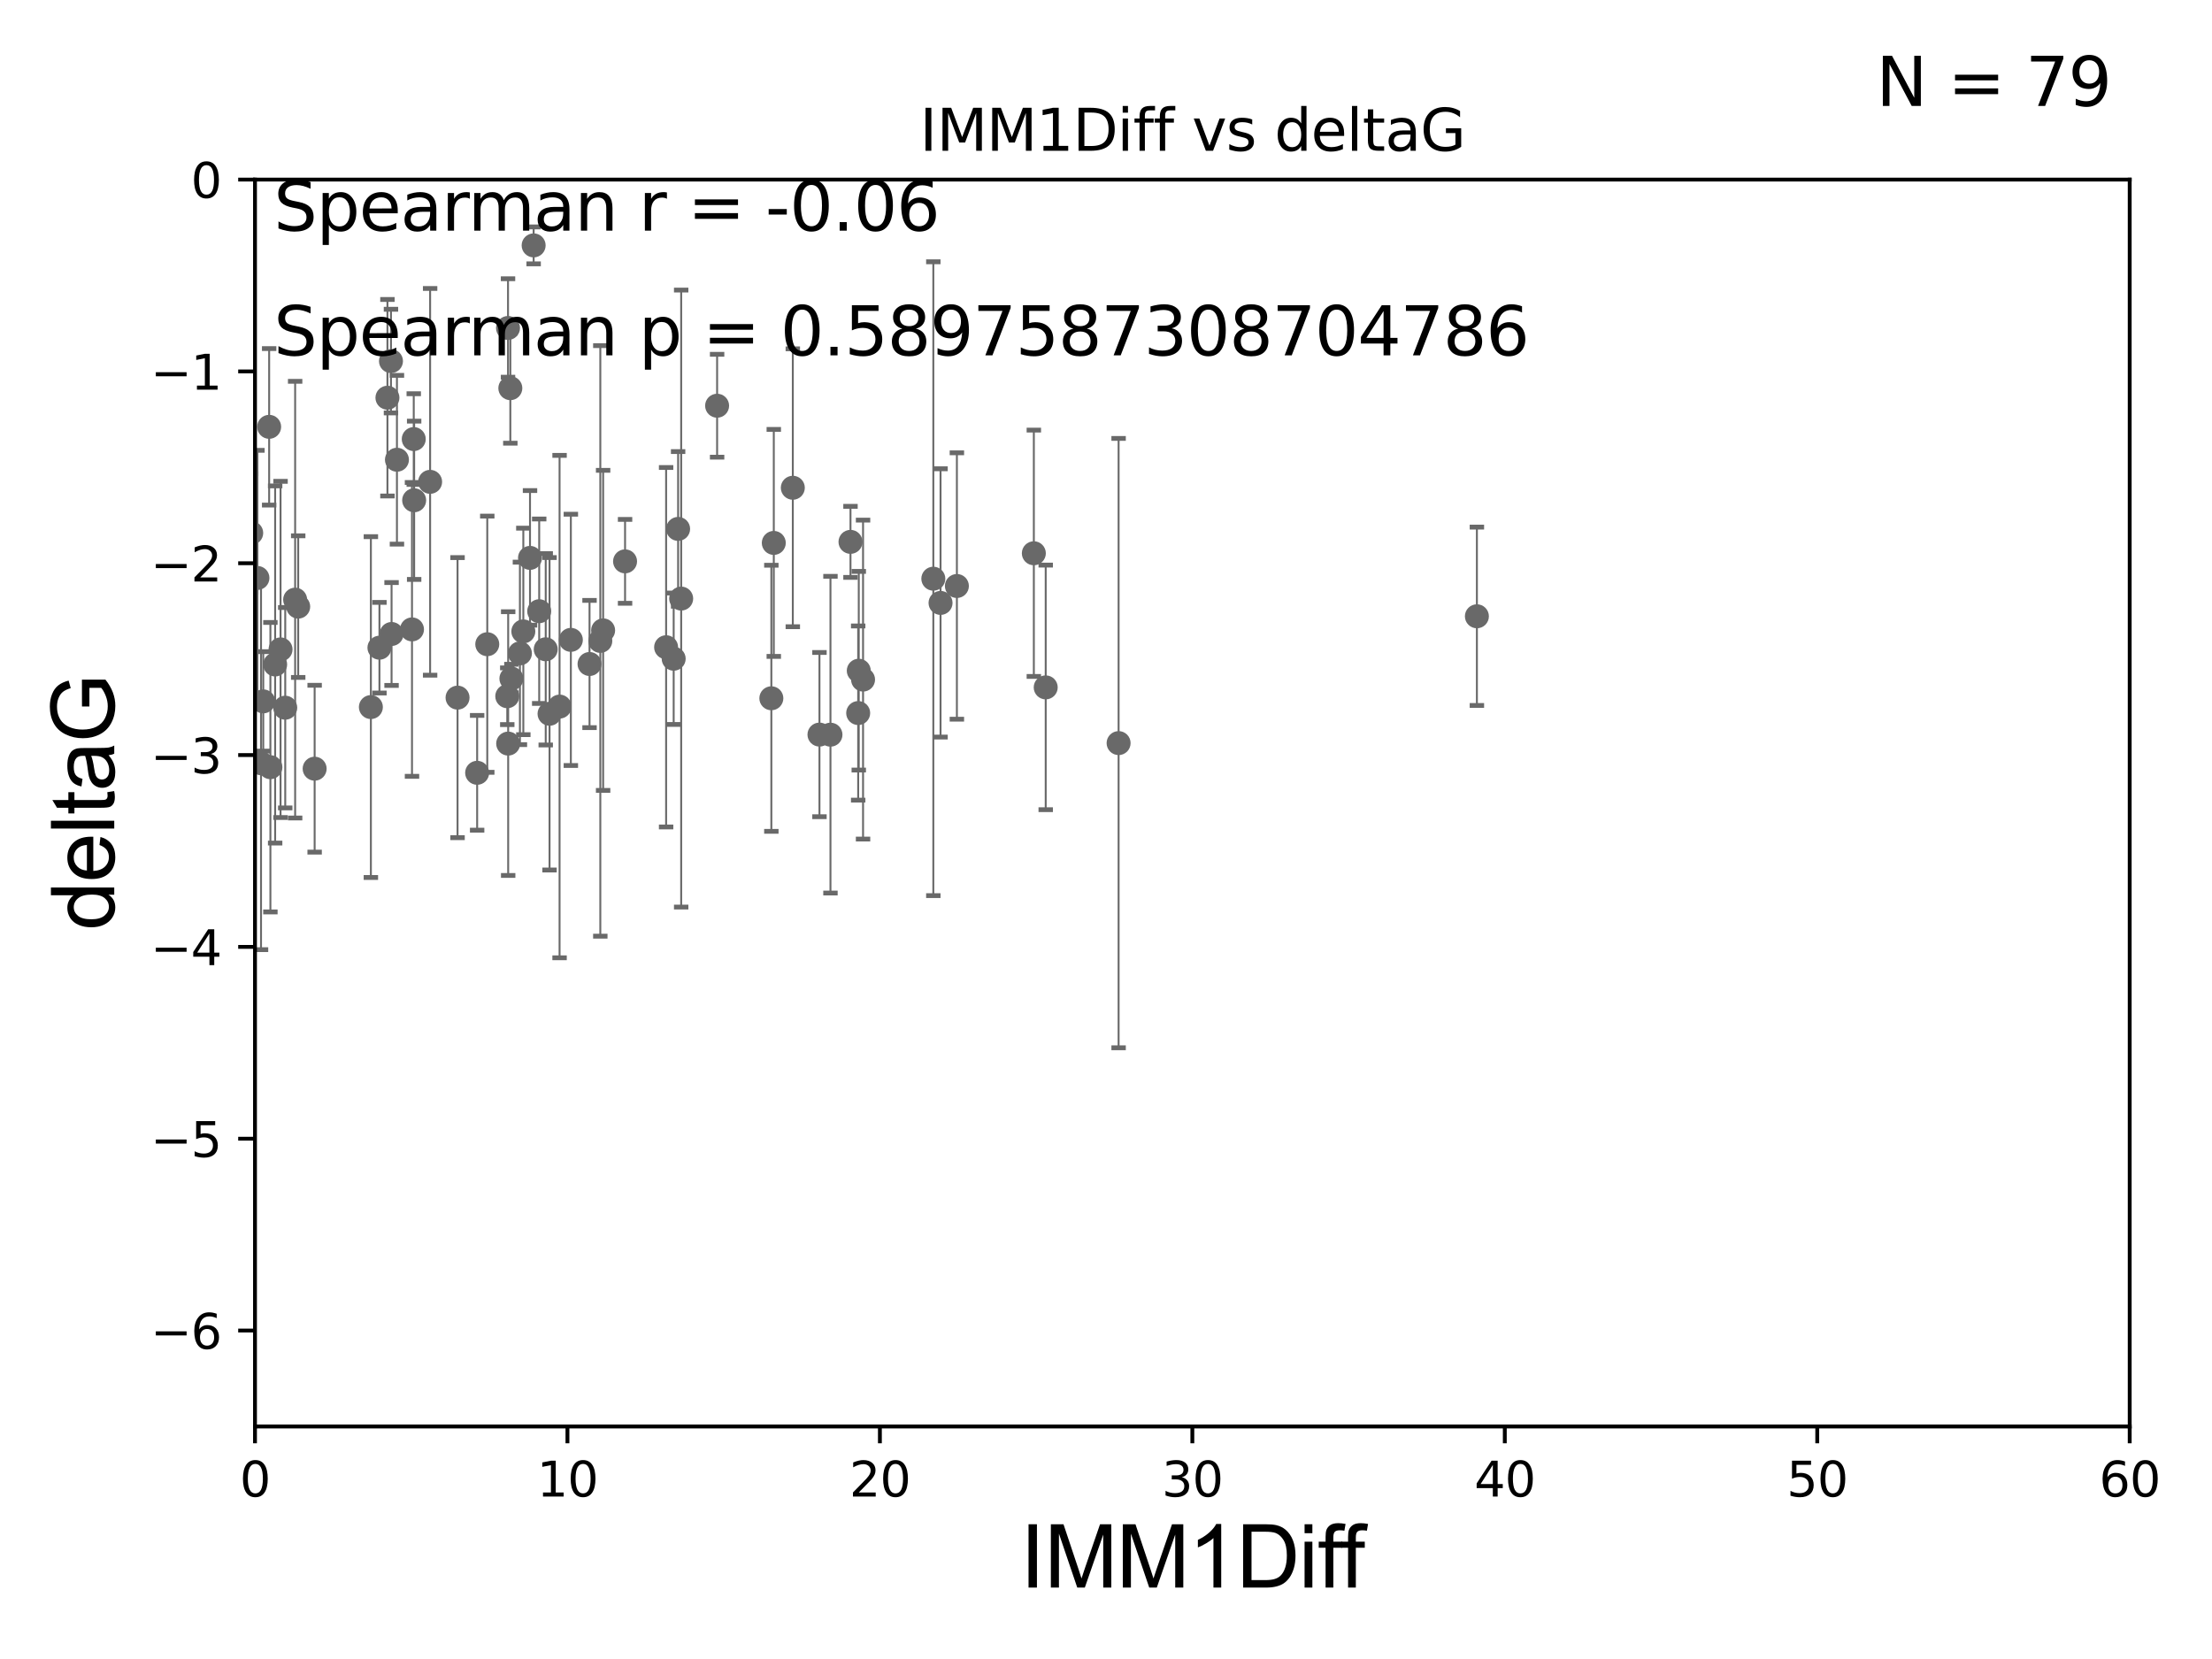 <?xml version="1.0" encoding="utf-8" standalone="no"?>
<!DOCTYPE svg PUBLIC "-//W3C//DTD SVG 1.1//EN"
  "http://www.w3.org/Graphics/SVG/1.1/DTD/svg11.dtd">
<svg xmlns:xlink="http://www.w3.org/1999/xlink" width="460.8pt" height="345.6pt" viewBox="0 0 460.8 345.6" xmlns="http://www.w3.org/2000/svg" version="1.1">
 <defs>
  <style type="text/css">*{stroke-linejoin: round; stroke-linecap: butt}</style>
 </defs>
 <g id="figure_1">
  <g id="patch_1">
   <path d="M 0 345.6 
L 460.8 345.6 
L 460.8 0 
L 0 0 
z
" style="fill: #ffffff"/>
  </g>
  <g id="axes_1">
   <g id="patch_2">
    <path d="M 53.12 297.16 
L 443.655 297.16 
L 443.655 37.411 
L 53.12 37.411 
z
" style="fill: #ffffff"/>
   </g>
   <g id="PathCollection_1">
    <defs>
     <path id="mba7402c92b" d="M 0 1.118 
C 0.297 1.118 0.581 1 0.791 0.791 
C 1 0.581 1.118 0.297 1.118 0 
C 1.118 -0.297 1 -0.581 0.791 -0.791 
C 0.581 -1 0.297 -1.118 0 -1.118 
C -0.297 -1.118 -0.581 -1 -0.791 -0.791 
C -1 -0.581 -1.118 -0.297 -1.118 0 
C -1.118 0.297 -1 0.581 -0.791 0.791 
C -0.581 1 -0.297 1.118 0 1.118 
z
" style="stroke: #696969"/>
    </defs>
    <g clip-path="url(#p0d9bb139ba)">
     <use xlink:href="#mba7402c92b" x="34.374" y="136.519" style="fill: #696969; stroke: #696969"/>
     <use xlink:href="#mba7402c92b" x="54.838" y="146.111" style="fill: #696969; stroke: #696969"/>
     <use xlink:href="#mba7402c92b" x="57.318" y="138.424" style="fill: #696969; stroke: #696969"/>
     <use xlink:href="#mba7402c92b" x="79.045" y="134.929" style="fill: #696969; stroke: #696969"/>
     <use xlink:href="#mba7402c92b" x="27.462" y="89.067" style="fill: #696969; stroke: #696969"/>
     <use xlink:href="#mba7402c92b" x="62.122" y="126.37" style="fill: #696969; stroke: #696969"/>
     <use xlink:href="#mba7402c92b" x="59.421" y="147.427" style="fill: #696969; stroke: #696969"/>
     <use xlink:href="#mba7402c92b" x="85.827" y="131.116" style="fill: #696969; stroke: #696969"/>
     <use xlink:href="#mba7402c92b" x="43.363" y="120.562" style="fill: #696969; stroke: #696969"/>
     <use xlink:href="#mba7402c92b" x="118.919" y="133.294" style="fill: #696969; stroke: #696969"/>
     <use xlink:href="#mba7402c92b" x="45.537" y="149.329" style="fill: #696969; stroke: #696969"/>
     <use xlink:href="#mba7402c92b" x="35.142" y="141.838" style="fill: #696969; stroke: #696969"/>
     <use xlink:href="#mba7402c92b" x="44.971" y="146.899" style="fill: #696969; stroke: #696969"/>
     <use xlink:href="#mba7402c92b" x="33.027" y="112.881" style="fill: #696969; stroke: #696969"/>
     <use xlink:href="#mba7402c92b" x="65.546" y="160.132" style="fill: #696969; stroke: #696969"/>
     <use xlink:href="#mba7402c92b" x="53.628" y="120.401" style="fill: #696969; stroke: #696969"/>
     <use xlink:href="#mba7402c92b" x="42.231" y="123.584" style="fill: #696969; stroke: #696969"/>
     <use xlink:href="#mba7402c92b" x="81.447" y="75.224" style="fill: #696969; stroke: #696969"/>
     <use xlink:href="#mba7402c92b" x="32.884" y="137.532" style="fill: #696969; stroke: #696969"/>
     <use xlink:href="#mba7402c92b" x="54.376" y="158.998" style="fill: #696969; stroke: #696969"/>
     <use xlink:href="#mba7402c92b" x="77.26" y="147.296" style="fill: #696969; stroke: #696969"/>
     <use xlink:href="#mba7402c92b" x="101.507" y="134.202" style="fill: #696969; stroke: #696969"/>
     <use xlink:href="#mba7402c92b" x="48.453" y="142.581" style="fill: #696969; stroke: #696969"/>
     <use xlink:href="#mba7402c92b" x="36.49" y="83.886" style="fill: #696969; stroke: #696969"/>
     <use xlink:href="#mba7402c92b" x="29.948" y="79.055" style="fill: #696969; stroke: #696969"/>
     <use xlink:href="#mba7402c92b" x="89.602" y="100.376" style="fill: #696969; stroke: #696969"/>
     <use xlink:href="#mba7402c92b" x="105.862" y="154.904" style="fill: #696969; stroke: #696969"/>
     <use xlink:href="#mba7402c92b" x="28.23" y="141.867" style="fill: #696969; stroke: #696969"/>
     <use xlink:href="#mba7402c92b" x="80.711" y="82.854" style="fill: #696969; stroke: #696969"/>
     <use xlink:href="#mba7402c92b" x="141.264" y="110.181" style="fill: #696969; stroke: #696969"/>
     <use xlink:href="#mba7402c92b" x="82.69" y="95.772" style="fill: #696969; stroke: #696969"/>
     <use xlink:href="#mba7402c92b" x="141.902" y="124.695" style="fill: #696969; stroke: #696969"/>
     <use xlink:href="#mba7402c92b" x="130.212" y="116.941" style="fill: #696969; stroke: #696969"/>
     <use xlink:href="#mba7402c92b" x="95.317" y="145.33" style="fill: #696969; stroke: #696969"/>
     <use xlink:href="#mba7402c92b" x="52.332" y="111.027" style="fill: #696969; stroke: #696969"/>
     <use xlink:href="#mba7402c92b" x="61.484" y="124.918" style="fill: #696969; stroke: #696969"/>
     <use xlink:href="#mba7402c92b" x="48.069" y="112.78" style="fill: #696969; stroke: #696969"/>
     <use xlink:href="#mba7402c92b" x="86.276" y="104.217" style="fill: #696969; stroke: #696969"/>
     <use xlink:href="#mba7402c92b" x="81.57" y="132.072" style="fill: #696969; stroke: #696969"/>
     <use xlink:href="#mba7402c92b" x="125.642" y="131.316" style="fill: #696969; stroke: #696969"/>
     <use xlink:href="#mba7402c92b" x="140.339" y="137.224" style="fill: #696969; stroke: #696969"/>
     <use xlink:href="#mba7402c92b" x="114.48" y="148.692" style="fill: #696969; stroke: #696969"/>
     <use xlink:href="#mba7402c92b" x="56.069" y="88.915" style="fill: #696969; stroke: #696969"/>
     <use xlink:href="#mba7402c92b" x="106.311" y="80.863" style="fill: #696969; stroke: #696969"/>
     <use xlink:href="#mba7402c92b" x="49.364" y="120.765" style="fill: #696969; stroke: #696969"/>
     <use xlink:href="#mba7402c92b" x="58.444" y="135.286" style="fill: #696969; stroke: #696969"/>
     <use xlink:href="#mba7402c92b" x="122.811" y="138.324" style="fill: #696969; stroke: #696969"/>
     <use xlink:href="#mba7402c92b" x="113.685" y="135.258" style="fill: #696969; stroke: #696969"/>
     <use xlink:href="#mba7402c92b" x="179.79" y="141.569" style="fill: #696969; stroke: #696969"/>
     <use xlink:href="#mba7402c92b" x="125.057" y="133.512" style="fill: #696969; stroke: #696969"/>
     <use xlink:href="#mba7402c92b" x="111.167" y="51.119" style="fill: #696969; stroke: #696969"/>
     <use xlink:href="#mba7402c92b" x="99.398" y="160.989" style="fill: #696969; stroke: #696969"/>
     <use xlink:href="#mba7402c92b" x="149.387" y="84.52" style="fill: #696969; stroke: #696969"/>
     <use xlink:href="#mba7402c92b" x="56.329" y="159.821" style="fill: #696969; stroke: #696969"/>
     <use xlink:href="#mba7402c92b" x="108.309" y="136.109" style="fill: #696969; stroke: #696969"/>
     <use xlink:href="#mba7402c92b" x="105.829" y="68.322" style="fill: #696969; stroke: #696969"/>
     <use xlink:href="#mba7402c92b" x="109.019" y="131.534" style="fill: #696969; stroke: #696969"/>
     <use xlink:href="#mba7402c92b" x="106.534" y="141.361" style="fill: #696969; stroke: #696969"/>
     <use xlink:href="#mba7402c92b" x="161.194" y="113.099" style="fill: #696969; stroke: #696969"/>
     <use xlink:href="#mba7402c92b" x="116.569" y="147.195" style="fill: #696969; stroke: #696969"/>
     <use xlink:href="#mba7402c92b" x="105.673" y="145.037" style="fill: #696969; stroke: #696969"/>
     <use xlink:href="#mba7402c92b" x="138.764" y="134.831" style="fill: #696969; stroke: #696969"/>
     <use xlink:href="#mba7402c92b" x="160.686" y="145.463" style="fill: #696969; stroke: #696969"/>
     <use xlink:href="#mba7402c92b" x="178.775" y="148.541" style="fill: #696969; stroke: #696969"/>
     <use xlink:href="#mba7402c92b" x="86.192" y="91.467" style="fill: #696969; stroke: #696969"/>
     <use xlink:href="#mba7402c92b" x="110.411" y="116.218" style="fill: #696969; stroke: #696969"/>
     <use xlink:href="#mba7402c92b" x="170.71" y="153.029" style="fill: #696969; stroke: #696969"/>
     <use xlink:href="#mba7402c92b" x="217.841" y="143.195" style="fill: #696969; stroke: #696969"/>
     <use xlink:href="#mba7402c92b" x="178.898" y="139.721" style="fill: #696969; stroke: #696969"/>
     <use xlink:href="#mba7402c92b" x="112.325" y="127.328" style="fill: #696969; stroke: #696969"/>
     <use xlink:href="#mba7402c92b" x="173.001" y="153.047" style="fill: #696969; stroke: #696969"/>
     <use xlink:href="#mba7402c92b" x="307.664" y="128.383" style="fill: #696969; stroke: #696969"/>
     <use xlink:href="#mba7402c92b" x="177.173" y="112.88" style="fill: #696969; stroke: #696969"/>
     <use xlink:href="#mba7402c92b" x="194.429" y="120.553" style="fill: #696969; stroke: #696969"/>
     <use xlink:href="#mba7402c92b" x="165.158" y="101.61" style="fill: #696969; stroke: #696969"/>
     <use xlink:href="#mba7402c92b" x="199.336" y="122.075" style="fill: #696969; stroke: #696969"/>
     <use xlink:href="#mba7402c92b" x="215.368" y="115.256" style="fill: #696969; stroke: #696969"/>
     <use xlink:href="#mba7402c92b" x="195.932" y="125.599" style="fill: #696969; stroke: #696969"/>
     <use xlink:href="#mba7402c92b" x="233.026" y="154.801" style="fill: #696969; stroke: #696969"/>
    </g>
   </g>
   <g id="matplotlib.axis_1">
    <g id="xtick_1">
     <g id="line2d_1">
      <defs>
       <path id="mc4f4b927dd" d="M 0 0 
L 0 3.5 
" style="stroke: #000000; stroke-width: 0.8"/>
      </defs>
      <g>
       <use xlink:href="#mc4f4b927dd" x="53.12" y="297.16" style="stroke: #000000; stroke-width: 0.8"/>
      </g>
     </g>
     <g id="text_1">
      <!-- 0 -->
      <g transform="translate(49.939 311.758)scale(0.1 -0.1)">
       <defs>
        <path id="DejaVuSans-30" d="M 2034 4250 
Q 1547 4250 1301 3770 
Q 1056 3291 1056 2328 
Q 1056 1369 1301 889 
Q 1547 409 2034 409 
Q 2525 409 2770 889 
Q 3016 1369 3016 2328 
Q 3016 3291 2770 3770 
Q 2525 4250 2034 4250 
z
M 2034 4750 
Q 2819 4750 3233 4129 
Q 3647 3509 3647 2328 
Q 3647 1150 3233 529 
Q 2819 -91 2034 -91 
Q 1250 -91 836 529 
Q 422 1150 422 2328 
Q 422 3509 836 4129 
Q 1250 4750 2034 4750 
z
" transform="scale(0.016)"/>
       </defs>
       <use xlink:href="#DejaVuSans-30"/>
      </g>
     </g>
    </g>
    <g id="xtick_2">
     <g id="line2d_2">
      <g>
       <use xlink:href="#mc4f4b927dd" x="118.209" y="297.16" style="stroke: #000000; stroke-width: 0.8"/>
      </g>
     </g>
     <g id="text_2">
      <!-- 10 -->
      <g transform="translate(111.847 311.758)scale(0.1 -0.1)">
       <defs>
        <path id="DejaVuSans-31" d="M 794 531 
L 1825 531 
L 1825 4091 
L 703 3866 
L 703 4441 
L 1819 4666 
L 2450 4666 
L 2450 531 
L 3481 531 
L 3481 0 
L 794 0 
L 794 531 
z
" transform="scale(0.016)"/>
       </defs>
       <use xlink:href="#DejaVuSans-31"/>
       <use xlink:href="#DejaVuSans-30" x="63.623"/>
      </g>
     </g>
    </g>
    <g id="xtick_3">
     <g id="line2d_3">
      <g>
       <use xlink:href="#mc4f4b927dd" x="183.298" y="297.16" style="stroke: #000000; stroke-width: 0.8"/>
      </g>
     </g>
     <g id="text_3">
      <!-- 20 -->
      <g transform="translate(176.936 311.758)scale(0.1 -0.1)">
       <defs>
        <path id="DejaVuSans-32" d="M 1228 531 
L 3431 531 
L 3431 0 
L 469 0 
L 469 531 
Q 828 903 1448 1529 
Q 2069 2156 2228 2338 
Q 2531 2678 2651 2914 
Q 2772 3150 2772 3378 
Q 2772 3750 2511 3984 
Q 2250 4219 1831 4219 
Q 1534 4219 1204 4116 
Q 875 4013 500 3803 
L 500 4441 
Q 881 4594 1212 4672 
Q 1544 4750 1819 4750 
Q 2544 4750 2975 4387 
Q 3406 4025 3406 3419 
Q 3406 3131 3298 2873 
Q 3191 2616 2906 2266 
Q 2828 2175 2409 1742 
Q 1991 1309 1228 531 
z
" transform="scale(0.016)"/>
       </defs>
       <use xlink:href="#DejaVuSans-32"/>
       <use xlink:href="#DejaVuSans-30" x="63.623"/>
      </g>
     </g>
    </g>
    <g id="xtick_4">
     <g id="line2d_4">
      <g>
       <use xlink:href="#mc4f4b927dd" x="248.387" y="297.16" style="stroke: #000000; stroke-width: 0.8"/>
      </g>
     </g>
     <g id="text_4">
      <!-- 30 -->
      <g transform="translate(242.025 311.758)scale(0.1 -0.1)">
       <defs>
        <path id="DejaVuSans-33" d="M 2597 2516 
Q 3050 2419 3304 2112 
Q 3559 1806 3559 1356 
Q 3559 666 3084 287 
Q 2609 -91 1734 -91 
Q 1441 -91 1130 -33 
Q 819 25 488 141 
L 488 750 
Q 750 597 1062 519 
Q 1375 441 1716 441 
Q 2309 441 2620 675 
Q 2931 909 2931 1356 
Q 2931 1769 2642 2001 
Q 2353 2234 1838 2234 
L 1294 2234 
L 1294 2753 
L 1863 2753 
Q 2328 2753 2575 2939 
Q 2822 3125 2822 3475 
Q 2822 3834 2567 4026 
Q 2313 4219 1838 4219 
Q 1578 4219 1281 4162 
Q 984 4106 628 3988 
L 628 4550 
Q 988 4650 1302 4700 
Q 1616 4750 1894 4750 
Q 2613 4750 3031 4423 
Q 3450 4097 3450 3541 
Q 3450 3153 3228 2886 
Q 3006 2619 2597 2516 
z
" transform="scale(0.016)"/>
       </defs>
       <use xlink:href="#DejaVuSans-33"/>
       <use xlink:href="#DejaVuSans-30" x="63.623"/>
      </g>
     </g>
    </g>
    <g id="xtick_5">
     <g id="line2d_5">
      <g>
       <use xlink:href="#mc4f4b927dd" x="313.477" y="297.16" style="stroke: #000000; stroke-width: 0.8"/>
      </g>
     </g>
     <g id="text_5">
      <!-- 40 -->
      <g transform="translate(307.114 311.758)scale(0.1 -0.1)">
       <defs>
        <path id="DejaVuSans-34" d="M 2419 4116 
L 825 1625 
L 2419 1625 
L 2419 4116 
z
M 2253 4666 
L 3047 4666 
L 3047 1625 
L 3713 1625 
L 3713 1100 
L 3047 1100 
L 3047 0 
L 2419 0 
L 2419 1100 
L 313 1100 
L 313 1709 
L 2253 4666 
z
" transform="scale(0.016)"/>
       </defs>
       <use xlink:href="#DejaVuSans-34"/>
       <use xlink:href="#DejaVuSans-30" x="63.623"/>
      </g>
     </g>
    </g>
    <g id="xtick_6">
     <g id="line2d_6">
      <g>
       <use xlink:href="#mc4f4b927dd" x="378.566" y="297.16" style="stroke: #000000; stroke-width: 0.8"/>
      </g>
     </g>
     <g id="text_6">
      <!-- 50 -->
      <g transform="translate(372.203 311.758)scale(0.1 -0.1)">
       <defs>
        <path id="DejaVuSans-35" d="M 691 4666 
L 3169 4666 
L 3169 4134 
L 1269 4134 
L 1269 2991 
Q 1406 3038 1543 3061 
Q 1681 3084 1819 3084 
Q 2600 3084 3056 2656 
Q 3513 2228 3513 1497 
Q 3513 744 3044 326 
Q 2575 -91 1722 -91 
Q 1428 -91 1123 -41 
Q 819 9 494 109 
L 494 744 
Q 775 591 1075 516 
Q 1375 441 1709 441 
Q 2250 441 2565 725 
Q 2881 1009 2881 1497 
Q 2881 1984 2565 2268 
Q 2250 2553 1709 2553 
Q 1456 2553 1204 2497 
Q 953 2441 691 2322 
L 691 4666 
z
" transform="scale(0.016)"/>
       </defs>
       <use xlink:href="#DejaVuSans-35"/>
       <use xlink:href="#DejaVuSans-30" x="63.623"/>
      </g>
     </g>
    </g>
    <g id="xtick_7">
     <g id="line2d_7">
      <g>
       <use xlink:href="#mc4f4b927dd" x="443.655" y="297.16" style="stroke: #000000; stroke-width: 0.8"/>
      </g>
     </g>
     <g id="text_7">
      <!-- 60 -->
      <g transform="translate(437.293 311.758)scale(0.1 -0.1)">
       <defs>
        <path id="DejaVuSans-36" d="M 2113 2584 
Q 1688 2584 1439 2293 
Q 1191 2003 1191 1497 
Q 1191 994 1439 701 
Q 1688 409 2113 409 
Q 2538 409 2786 701 
Q 3034 994 3034 1497 
Q 3034 2003 2786 2293 
Q 2538 2584 2113 2584 
z
M 3366 4563 
L 3366 3988 
Q 3128 4100 2886 4159 
Q 2644 4219 2406 4219 
Q 1781 4219 1451 3797 
Q 1122 3375 1075 2522 
Q 1259 2794 1537 2939 
Q 1816 3084 2150 3084 
Q 2853 3084 3261 2657 
Q 3669 2231 3669 1497 
Q 3669 778 3244 343 
Q 2819 -91 2113 -91 
Q 1303 -91 875 529 
Q 447 1150 447 2328 
Q 447 3434 972 4092 
Q 1497 4750 2381 4750 
Q 2619 4750 2861 4703 
Q 3103 4656 3366 4563 
z
" transform="scale(0.016)"/>
       </defs>
       <use xlink:href="#DejaVuSans-36"/>
       <use xlink:href="#DejaVuSans-30" x="63.623"/>
      </g>
     </g>
    </g>
    <g id="text_8">
     <!-- IMM1Diff -->
     <g transform="translate(212.546 330.722)scale(0.18 -0.18)">
      <defs>
       <path id="ArialMT-49" d="M 597 0 
L 597 4581 
L 1203 4581 
L 1203 0 
L 597 0 
z
" transform="scale(0.016)"/>
       <path id="ArialMT-4d" d="M 475 0 
L 475 4581 
L 1388 4581 
L 2472 1338 
Q 2622 884 2691 659 
Q 2769 909 2934 1394 
L 4031 4581 
L 4847 4581 
L 4847 0 
L 4263 0 
L 4263 3834 
L 2931 0 
L 2384 0 
L 1059 3900 
L 1059 0 
L 475 0 
z
" transform="scale(0.016)"/>
       <path id="ArialMT-31" d="M 2384 0 
L 1822 0 
L 1822 3584 
Q 1619 3391 1289 3197 
Q 959 3003 697 2906 
L 697 3450 
Q 1169 3672 1522 3987 
Q 1875 4303 2022 4600 
L 2384 4600 
L 2384 0 
z
" transform="scale(0.016)"/>
       <path id="ArialMT-44" d="M 494 0 
L 494 4581 
L 2072 4581 
Q 2606 4581 2888 4516 
Q 3281 4425 3559 4188 
Q 3922 3881 4101 3404 
Q 4281 2928 4281 2316 
Q 4281 1794 4159 1391 
Q 4038 988 3847 723 
Q 3656 459 3429 307 
Q 3203 156 2883 78 
Q 2563 0 2147 0 
L 494 0 
z
M 1100 541 
L 2078 541 
Q 2531 541 2789 625 
Q 3047 709 3200 863 
Q 3416 1078 3536 1442 
Q 3656 1806 3656 2325 
Q 3656 3044 3420 3430 
Q 3184 3816 2847 3947 
Q 2603 4041 2063 4041 
L 1100 4041 
L 1100 541 
z
" transform="scale(0.016)"/>
       <path id="ArialMT-69" d="M 425 3934 
L 425 4581 
L 988 4581 
L 988 3934 
L 425 3934 
z
M 425 0 
L 425 3319 
L 988 3319 
L 988 0 
L 425 0 
z
" transform="scale(0.016)"/>
       <path id="ArialMT-66" d="M 556 0 
L 556 2881 
L 59 2881 
L 59 3319 
L 556 3319 
L 556 3672 
Q 556 4006 616 4169 
Q 697 4388 901 4523 
Q 1106 4659 1475 4659 
Q 1713 4659 2000 4603 
L 1916 4113 
Q 1741 4144 1584 4144 
Q 1328 4144 1222 4034 
Q 1116 3925 1116 3625 
L 1116 3319 
L 1763 3319 
L 1763 2881 
L 1116 2881 
L 1116 0 
L 556 0 
z
" transform="scale(0.016)"/>
      </defs>
      <use xlink:href="#ArialMT-49"/>
      <use xlink:href="#ArialMT-4d" x="27.783"/>
      <use xlink:href="#ArialMT-4d" x="111.084"/>
      <use xlink:href="#ArialMT-31" x="194.385"/>
      <use xlink:href="#ArialMT-44" x="250"/>
      <use xlink:href="#ArialMT-69" x="322.217"/>
      <use xlink:href="#ArialMT-66" x="344.434"/>
      <use xlink:href="#ArialMT-66" x="370.467"/>
     </g>
    </g>
   </g>
   <g id="matplotlib.axis_2">
    <g id="ytick_1">
     <g id="line2d_8">
      <defs>
       <path id="m5e74a60dea" d="M 0 0 
L -3.5 0 
" style="stroke: #000000; stroke-width: 0.8"/>
      </defs>
      <g>
       <use xlink:href="#m5e74a60dea" x="53.12" y="277.179" style="stroke: #000000; stroke-width: 0.8"/>
      </g>
     </g>
     <g id="text_9">
      <!-- −6 -->
      <g transform="translate(31.378 280.979)scale(0.1 -0.1)">
       <defs>
        <path id="DejaVuSans-2212" d="M 678 2272 
L 4684 2272 
L 4684 1741 
L 678 1741 
L 678 2272 
z
" transform="scale(0.016)"/>
       </defs>
       <use xlink:href="#DejaVuSans-2212"/>
       <use xlink:href="#DejaVuSans-36" x="83.789"/>
      </g>
     </g>
    </g>
    <g id="ytick_2">
     <g id="line2d_9">
      <g>
       <use xlink:href="#m5e74a60dea" x="53.12" y="237.218" style="stroke: #000000; stroke-width: 0.8"/>
      </g>
     </g>
     <g id="text_10">
      <!-- −5 -->
      <g transform="translate(31.378 241.017)scale(0.1 -0.1)">
       <use xlink:href="#DejaVuSans-2212"/>
       <use xlink:href="#DejaVuSans-35" x="83.789"/>
      </g>
     </g>
    </g>
    <g id="ytick_3">
     <g id="line2d_10">
      <g>
       <use xlink:href="#m5e74a60dea" x="53.12" y="197.257" style="stroke: #000000; stroke-width: 0.8"/>
      </g>
     </g>
     <g id="text_11">
      <!-- −4 -->
      <g transform="translate(31.378 201.056)scale(0.1 -0.1)">
       <use xlink:href="#DejaVuSans-2212"/>
       <use xlink:href="#DejaVuSans-34" x="83.789"/>
      </g>
     </g>
    </g>
    <g id="ytick_4">
     <g id="line2d_11">
      <g>
       <use xlink:href="#m5e74a60dea" x="53.12" y="157.295" style="stroke: #000000; stroke-width: 0.8"/>
      </g>
     </g>
     <g id="text_12">
      <!-- −3 -->
      <g transform="translate(31.378 161.094)scale(0.1 -0.1)">
       <use xlink:href="#DejaVuSans-2212"/>
       <use xlink:href="#DejaVuSans-33" x="83.789"/>
      </g>
     </g>
    </g>
    <g id="ytick_5">
     <g id="line2d_12">
      <g>
       <use xlink:href="#m5e74a60dea" x="53.12" y="117.334" style="stroke: #000000; stroke-width: 0.8"/>
      </g>
     </g>
     <g id="text_13">
      <!-- −2 -->
      <g transform="translate(31.378 121.133)scale(0.1 -0.1)">
       <use xlink:href="#DejaVuSans-2212"/>
       <use xlink:href="#DejaVuSans-32" x="83.789"/>
      </g>
     </g>
    </g>
    <g id="ytick_6">
     <g id="line2d_13">
      <g>
       <use xlink:href="#m5e74a60dea" x="53.12" y="77.373" style="stroke: #000000; stroke-width: 0.8"/>
      </g>
     </g>
     <g id="text_14">
      <!-- −1 -->
      <g transform="translate(31.378 81.172)scale(0.1 -0.1)">
       <use xlink:href="#DejaVuSans-2212"/>
       <use xlink:href="#DejaVuSans-31" x="83.789"/>
      </g>
     </g>
    </g>
    <g id="ytick_7">
     <g id="line2d_14">
      <g>
       <use xlink:href="#m5e74a60dea" x="53.12" y="37.411" style="stroke: #000000; stroke-width: 0.8"/>
      </g>
     </g>
     <g id="text_15">
      <!-- 0 -->
      <g transform="translate(39.758 41.21)scale(0.1 -0.1)">
       <use xlink:href="#DejaVuSans-30"/>
      </g>
     </g>
    </g>
    <g id="text_16">
     <!-- deltaG -->
     <g transform="translate(23.8 193.8)rotate(-90)scale(0.18 -0.18)">
      <defs>
       <path id="ArialMT-64" d="M 2575 0 
L 2575 419 
Q 2259 -75 1647 -75 
Q 1250 -75 917 144 
Q 584 363 401 755 
Q 219 1147 219 1656 
Q 219 2153 384 2558 
Q 550 2963 881 3178 
Q 1213 3394 1622 3394 
Q 1922 3394 2156 3267 
Q 2391 3141 2538 2938 
L 2538 4581 
L 3097 4581 
L 3097 0 
L 2575 0 
z
M 797 1656 
Q 797 1019 1065 703 
Q 1334 388 1700 388 
Q 2069 388 2326 689 
Q 2584 991 2584 1609 
Q 2584 2291 2321 2609 
Q 2059 2928 1675 2928 
Q 1300 2928 1048 2622 
Q 797 2316 797 1656 
z
" transform="scale(0.016)"/>
       <path id="ArialMT-65" d="M 2694 1069 
L 3275 997 
Q 3138 488 2766 206 
Q 2394 -75 1816 -75 
Q 1088 -75 661 373 
Q 234 822 234 1631 
Q 234 2469 665 2931 
Q 1097 3394 1784 3394 
Q 2450 3394 2872 2941 
Q 3294 2488 3294 1666 
Q 3294 1616 3291 1516 
L 816 1516 
Q 847 969 1125 678 
Q 1403 388 1819 388 
Q 2128 388 2347 550 
Q 2566 713 2694 1069 
z
M 847 1978 
L 2700 1978 
Q 2663 2397 2488 2606 
Q 2219 2931 1791 2931 
Q 1403 2931 1139 2672 
Q 875 2413 847 1978 
z
" transform="scale(0.016)"/>
       <path id="ArialMT-6c" d="M 409 0 
L 409 4581 
L 972 4581 
L 972 0 
L 409 0 
z
" transform="scale(0.016)"/>
       <path id="ArialMT-74" d="M 1650 503 
L 1731 6 
Q 1494 -44 1306 -44 
Q 1000 -44 831 53 
Q 663 150 594 308 
Q 525 466 525 972 
L 525 2881 
L 113 2881 
L 113 3319 
L 525 3319 
L 525 4141 
L 1084 4478 
L 1084 3319 
L 1650 3319 
L 1650 2881 
L 1084 2881 
L 1084 941 
Q 1084 700 1114 631 
Q 1144 563 1211 522 
Q 1278 481 1403 481 
Q 1497 481 1650 503 
z
" transform="scale(0.016)"/>
       <path id="ArialMT-61" d="M 2588 409 
Q 2275 144 1986 34 
Q 1697 -75 1366 -75 
Q 819 -75 525 192 
Q 231 459 231 875 
Q 231 1119 342 1320 
Q 453 1522 633 1644 
Q 813 1766 1038 1828 
Q 1203 1872 1538 1913 
Q 2219 1994 2541 2106 
Q 2544 2222 2544 2253 
Q 2544 2597 2384 2738 
Q 2169 2928 1744 2928 
Q 1347 2928 1158 2789 
Q 969 2650 878 2297 
L 328 2372 
Q 403 2725 575 2942 
Q 747 3159 1072 3276 
Q 1397 3394 1825 3394 
Q 2250 3394 2515 3294 
Q 2781 3194 2906 3042 
Q 3031 2891 3081 2659 
Q 3109 2516 3109 2141 
L 3109 1391 
Q 3109 606 3145 398 
Q 3181 191 3288 0 
L 2700 0 
Q 2613 175 2588 409 
z
M 2541 1666 
Q 2234 1541 1622 1453 
Q 1275 1403 1131 1340 
Q 988 1278 909 1158 
Q 831 1038 831 891 
Q 831 666 1001 516 
Q 1172 366 1500 366 
Q 1825 366 2078 508 
Q 2331 650 2450 897 
Q 2541 1088 2541 1459 
L 2541 1666 
z
" transform="scale(0.016)"/>
       <path id="ArialMT-47" d="M 2638 1797 
L 2638 2334 
L 4578 2338 
L 4578 638 
Q 4131 281 3656 101 
Q 3181 -78 2681 -78 
Q 2006 -78 1454 211 
Q 903 500 622 1047 
Q 341 1594 341 2269 
Q 341 2938 620 3517 
Q 900 4097 1425 4378 
Q 1950 4659 2634 4659 
Q 3131 4659 3532 4498 
Q 3934 4338 4162 4050 
Q 4391 3763 4509 3300 
L 3963 3150 
Q 3859 3500 3706 3700 
Q 3553 3900 3268 4020 
Q 2984 4141 2638 4141 
Q 2222 4141 1919 4014 
Q 1616 3888 1430 3681 
Q 1244 3475 1141 3228 
Q 966 2803 966 2306 
Q 966 1694 1177 1281 
Q 1388 869 1791 669 
Q 2194 469 2647 469 
Q 3041 469 3416 620 
Q 3791 772 3984 944 
L 3984 1797 
L 2638 1797 
z
" transform="scale(0.016)"/>
      </defs>
      <use xlink:href="#ArialMT-64"/>
      <use xlink:href="#ArialMT-65" x="55.615"/>
      <use xlink:href="#ArialMT-6c" x="111.23"/>
      <use xlink:href="#ArialMT-74" x="133.447"/>
      <use xlink:href="#ArialMT-61" x="161.23"/>
      <use xlink:href="#ArialMT-47" x="216.846"/>
     </g>
    </g>
   </g>
   <g id="LineCollection_1">
    <path d="M 34.374 160.94 
L 34.374 112.098 
" clip-path="url(#p0d9bb139ba)" style="fill: none; stroke: #696969; stroke-width: 0.4"/>
    <path d="M 54.838 156.468 
L 54.838 135.755 
" clip-path="url(#p0d9bb139ba)" style="fill: none; stroke: #696969; stroke-width: 0.4"/>
    <path d="M 57.318 175.63 
L 57.318 101.218 
" clip-path="url(#p0d9bb139ba)" style="fill: none; stroke: #696969; stroke-width: 0.4"/>
    <path d="M 79.045 144.369 
L 79.045 125.489 
" clip-path="url(#p0d9bb139ba)" style="fill: none; stroke: #696969; stroke-width: 0.4"/>
    <path d="M 27.462 95.281 
L 27.462 82.853 
" clip-path="url(#p0d9bb139ba)" style="fill: none; stroke: #696969; stroke-width: 0.4"/>
    <path d="M 62.122 141.119 
L 62.122 111.62 
" clip-path="url(#p0d9bb139ba)" style="fill: none; stroke: #696969; stroke-width: 0.4"/>
    <path d="M 59.421 168.299 
L 59.421 126.555 
" clip-path="url(#p0d9bb139ba)" style="fill: none; stroke: #696969; stroke-width: 0.4"/>
    <path d="M 85.827 161.723 
L 85.827 100.509 
" clip-path="url(#p0d9bb139ba)" style="fill: none; stroke: #696969; stroke-width: 0.4"/>
    <path d="M 43.363 136.994 
L 43.363 104.129 
" clip-path="url(#p0d9bb139ba)" style="fill: none; stroke: #696969; stroke-width: 0.4"/>
    <path d="M 118.919 159.464 
L 118.919 107.124 
" clip-path="url(#p0d9bb139ba)" style="fill: none; stroke: #696969; stroke-width: 0.4"/>
    <path d="M 45.537 157.329 
L 45.537 141.329 
" clip-path="url(#p0d9bb139ba)" style="fill: none; stroke: #696969; stroke-width: 0.4"/>
    <path d="M 35.142 196.306 
L 35.142 87.369 
" clip-path="url(#p0d9bb139ba)" style="fill: none; stroke: #696969; stroke-width: 0.4"/>
    <path d="M 44.971 184.794 
L 44.971 109.004 
" clip-path="url(#p0d9bb139ba)" style="fill: none; stroke: #696969; stroke-width: 0.4"/>
    <path d="M 33.027 129.182 
L 33.027 96.58 
" clip-path="url(#p0d9bb139ba)" style="fill: none; stroke: #696969; stroke-width: 0.4"/>
    <path d="M 65.546 177.511 
L 65.546 142.752 
" clip-path="url(#p0d9bb139ba)" style="fill: none; stroke: #696969; stroke-width: 0.4"/>
    <path d="M 53.628 146.987 
L 53.628 93.815 
" clip-path="url(#p0d9bb139ba)" style="fill: none; stroke: #696969; stroke-width: 0.4"/>
    <path d="M 42.231 140.524 
L 42.231 106.643 
" clip-path="url(#p0d9bb139ba)" style="fill: none; stroke: #696969; stroke-width: 0.4"/>
    <path d="M 81.447 86.024 
L 81.447 64.424 
" clip-path="url(#p0d9bb139ba)" style="fill: none; stroke: #696969; stroke-width: 0.4"/>
    <path d="M 32.884 156.314 
L 32.884 118.749 
" clip-path="url(#p0d9bb139ba)" style="fill: none; stroke: #696969; stroke-width: 0.4"/>
    <path d="M 54.376 197.83 
L 54.376 120.167 
" clip-path="url(#p0d9bb139ba)" style="fill: none; stroke: #696969; stroke-width: 0.4"/>
    <path d="M 77.26 182.794 
L 77.26 111.798 
" clip-path="url(#p0d9bb139ba)" style="fill: none; stroke: #696969; stroke-width: 0.4"/>
    <path d="M 101.507 160.887 
L 101.507 107.517 
" clip-path="url(#p0d9bb139ba)" style="fill: none; stroke: #696969; stroke-width: 0.4"/>
    <path d="M 48.453 157.742 
L 48.453 127.42 
" clip-path="url(#p0d9bb139ba)" style="fill: none; stroke: #696969; stroke-width: 0.4"/>
    <path d="M 36.49 104.212 
L 36.49 63.56 
" clip-path="url(#p0d9bb139ba)" style="fill: none; stroke: #696969; stroke-width: 0.4"/>
    <path d="M 29.948 97.132 
L 29.948 60.978 
" clip-path="url(#p0d9bb139ba)" style="fill: none; stroke: #696969; stroke-width: 0.4"/>
    <path d="M 89.602 140.656 
L 89.602 60.097 
" clip-path="url(#p0d9bb139ba)" style="fill: none; stroke: #696969; stroke-width: 0.4"/>
    <path d="M 105.862 182.376 
L 105.862 127.432 
" clip-path="url(#p0d9bb139ba)" style="fill: none; stroke: #696969; stroke-width: 0.4"/>
    <path d="M 28.23 160.854 
L 28.23 122.88 
" clip-path="url(#p0d9bb139ba)" style="fill: none; stroke: #696969; stroke-width: 0.4"/>
    <path d="M 80.711 103.323 
L 80.711 62.386 
" clip-path="url(#p0d9bb139ba)" style="fill: none; stroke: #696969; stroke-width: 0.4"/>
    <path d="M 141.264 126.291 
L 141.264 94.071 
" clip-path="url(#p0d9bb139ba)" style="fill: none; stroke: #696969; stroke-width: 0.4"/>
    <path d="M 82.69 113.348 
L 82.69 78.195 
" clip-path="url(#p0d9bb139ba)" style="fill: none; stroke: #696969; stroke-width: 0.4"/>
    <path d="M 141.902 188.961 
L 141.902 60.429 
" clip-path="url(#p0d9bb139ba)" style="fill: none; stroke: #696969; stroke-width: 0.4"/>
    <path d="M 130.212 125.679 
L 130.212 108.203 
" clip-path="url(#p0d9bb139ba)" style="fill: none; stroke: #696969; stroke-width: 0.4"/>
    <path d="M 95.317 174.502 
L 95.317 116.158 
" clip-path="url(#p0d9bb139ba)" style="fill: none; stroke: #696969; stroke-width: 0.4"/>
    <path d="M 52.332 123.359 
L 52.332 98.695 
" clip-path="url(#p0d9bb139ba)" style="fill: none; stroke: #696969; stroke-width: 0.4"/>
    <path d="M 61.484 170.401 
L 61.484 79.436 
" clip-path="url(#p0d9bb139ba)" style="fill: none; stroke: #696969; stroke-width: 0.4"/>
    <path d="M 48.069 143.254 
L 48.069 82.305 
" clip-path="url(#p0d9bb139ba)" style="fill: none; stroke: #696969; stroke-width: 0.4"/>
    <path d="M 86.276 120.704 
L 86.276 87.729 
" clip-path="url(#p0d9bb139ba)" style="fill: none; stroke: #696969; stroke-width: 0.4"/>
    <path d="M 81.57 142.788 
L 81.57 121.356 
" clip-path="url(#p0d9bb139ba)" style="fill: none; stroke: #696969; stroke-width: 0.4"/>
    <path d="M 125.642 164.653 
L 125.642 97.98 
" clip-path="url(#p0d9bb139ba)" style="fill: none; stroke: #696969; stroke-width: 0.4"/>
    <path d="M 140.339 150.915 
L 140.339 123.534 
" clip-path="url(#p0d9bb139ba)" style="fill: none; stroke: #696969; stroke-width: 0.4"/>
    <path d="M 114.48 181.235 
L 114.48 116.149 
" clip-path="url(#p0d9bb139ba)" style="fill: none; stroke: #696969; stroke-width: 0.4"/>
    <path d="M 56.069 105.212 
L 56.069 72.618 
" clip-path="url(#p0d9bb139ba)" style="fill: none; stroke: #696969; stroke-width: 0.4"/>
    <path d="M 106.311 92.324 
L 106.311 69.402 
" clip-path="url(#p0d9bb139ba)" style="fill: none; stroke: #696969; stroke-width: 0.4"/>
    <path d="M 49.364 131.349 
L 49.364 110.181 
" clip-path="url(#p0d9bb139ba)" style="fill: none; stroke: #696969; stroke-width: 0.4"/>
    <path d="M 58.444 170.303 
L 58.444 100.269 
" clip-path="url(#p0d9bb139ba)" style="fill: none; stroke: #696969; stroke-width: 0.4"/>
    <path d="M 122.811 151.578 
L 122.811 125.07 
" clip-path="url(#p0d9bb139ba)" style="fill: none; stroke: #696969; stroke-width: 0.4"/>
    <path d="M 113.685 155.191 
L 113.685 115.325 
" clip-path="url(#p0d9bb139ba)" style="fill: none; stroke: #696969; stroke-width: 0.4"/>
    <path d="M 179.79 174.79 
L 179.79 108.348 
" clip-path="url(#p0d9bb139ba)" style="fill: none; stroke: #696969; stroke-width: 0.4"/>
    <path d="M 125.057 195.023 
L 125.057 72 
" clip-path="url(#p0d9bb139ba)" style="fill: none; stroke: #696969; stroke-width: 0.4"/>
    <path d="M 111.167 54.964 
L 111.167 47.273 
" clip-path="url(#p0d9bb139ba)" style="fill: none; stroke: #696969; stroke-width: 0.4"/>
    <path d="M 99.398 172.943 
L 99.398 149.036 
" clip-path="url(#p0d9bb139ba)" style="fill: none; stroke: #696969; stroke-width: 0.4"/>
    <path d="M 149.387 95.235 
L 149.387 73.805 
" clip-path="url(#p0d9bb139ba)" style="fill: none; stroke: #696969; stroke-width: 0.4"/>
    <path d="M 56.329 189.972 
L 56.329 129.671 
" clip-path="url(#p0d9bb139ba)" style="fill: none; stroke: #696969; stroke-width: 0.4"/>
    <path d="M 108.309 155.115 
L 108.309 117.103 
" clip-path="url(#p0d9bb139ba)" style="fill: none; stroke: #696969; stroke-width: 0.4"/>
    <path d="M 105.829 78.579 
L 105.829 58.065 
" clip-path="url(#p0d9bb139ba)" style="fill: none; stroke: #696969; stroke-width: 0.4"/>
    <path d="M 109.019 153.04 
L 109.019 110.027 
" clip-path="url(#p0d9bb139ba)" style="fill: none; stroke: #696969; stroke-width: 0.4"/>
    <path d="M 106.534 144.343 
L 106.534 138.378 
" clip-path="url(#p0d9bb139ba)" style="fill: none; stroke: #696969; stroke-width: 0.4"/>
    <path d="M 161.194 136.74 
L 161.194 89.458 
" clip-path="url(#p0d9bb139ba)" style="fill: none; stroke: #696969; stroke-width: 0.4"/>
    <path d="M 116.569 199.528 
L 116.569 94.863 
" clip-path="url(#p0d9bb139ba)" style="fill: none; stroke: #696969; stroke-width: 0.4"/>
    <path d="M 105.673 150.945 
L 105.673 139.129 
" clip-path="url(#p0d9bb139ba)" style="fill: none; stroke: #696969; stroke-width: 0.4"/>
    <path d="M 138.764 172.271 
L 138.764 97.392 
" clip-path="url(#p0d9bb139ba)" style="fill: none; stroke: #696969; stroke-width: 0.4"/>
    <path d="M 160.686 173.177 
L 160.686 117.748 
" clip-path="url(#p0d9bb139ba)" style="fill: none; stroke: #696969; stroke-width: 0.4"/>
    <path d="M 178.775 166.68 
L 178.775 130.401 
" clip-path="url(#p0d9bb139ba)" style="fill: none; stroke: #696969; stroke-width: 0.4"/>
    <path d="M 86.192 100.911 
L 86.192 82.023 
" clip-path="url(#p0d9bb139ba)" style="fill: none; stroke: #696969; stroke-width: 0.4"/>
    <path d="M 110.411 130.238 
L 110.411 102.197 
" clip-path="url(#p0d9bb139ba)" style="fill: none; stroke: #696969; stroke-width: 0.4"/>
    <path d="M 170.71 170.131 
L 170.71 135.927 
" clip-path="url(#p0d9bb139ba)" style="fill: none; stroke: #696969; stroke-width: 0.4"/>
    <path d="M 217.841 168.669 
L 217.841 117.721 
" clip-path="url(#p0d9bb139ba)" style="fill: none; stroke: #696969; stroke-width: 0.4"/>
    <path d="M 178.898 160.411 
L 178.898 119.032 
" clip-path="url(#p0d9bb139ba)" style="fill: none; stroke: #696969; stroke-width: 0.4"/>
    <path d="M 112.325 146.544 
L 112.325 108.112 
" clip-path="url(#p0d9bb139ba)" style="fill: none; stroke: #696969; stroke-width: 0.4"/>
    <path d="M 173.001 186.034 
L 173.001 120.06 
" clip-path="url(#p0d9bb139ba)" style="fill: none; stroke: #696969; stroke-width: 0.4"/>
    <path d="M 307.664 146.959 
L 307.664 109.806 
" clip-path="url(#p0d9bb139ba)" style="fill: none; stroke: #696969; stroke-width: 0.4"/>
    <path d="M 177.173 120.28 
L 177.173 105.48 
" clip-path="url(#p0d9bb139ba)" style="fill: none; stroke: #696969; stroke-width: 0.4"/>
    <path d="M 194.429 186.572 
L 194.429 54.534 
" clip-path="url(#p0d9bb139ba)" style="fill: none; stroke: #696969; stroke-width: 0.4"/>
    <path d="M 165.158 130.552 
L 165.158 72.669 
" clip-path="url(#p0d9bb139ba)" style="fill: none; stroke: #696969; stroke-width: 0.4"/>
    <path d="M 199.336 149.823 
L 199.336 94.326 
" clip-path="url(#p0d9bb139ba)" style="fill: none; stroke: #696969; stroke-width: 0.4"/>
    <path d="M 215.368 140.911 
L 215.368 89.602 
" clip-path="url(#p0d9bb139ba)" style="fill: none; stroke: #696969; stroke-width: 0.4"/>
    <path d="M 195.932 153.545 
L 195.932 97.653 
" clip-path="url(#p0d9bb139ba)" style="fill: none; stroke: #696969; stroke-width: 0.4"/>
    <path d="M 233.026 218.273 
L 233.026 91.328 
" clip-path="url(#p0d9bb139ba)" style="fill: none; stroke: #696969; stroke-width: 0.4"/>
   </g>
   <g id="line2d_15">
    <defs>
     <path id="m4ce4a3d74d" d="M 1.5 0 
L -1.5 -0 
" style="stroke: #696969"/>
    </defs>
    <g clip-path="url(#p0d9bb139ba)">
     <use xlink:href="#m4ce4a3d74d" x="34.374" y="160.94" style="fill: #696969; stroke: #696969"/>
     <use xlink:href="#m4ce4a3d74d" x="54.838" y="156.468" style="fill: #696969; stroke: #696969"/>
     <use xlink:href="#m4ce4a3d74d" x="57.318" y="175.63" style="fill: #696969; stroke: #696969"/>
     <use xlink:href="#m4ce4a3d74d" x="79.045" y="144.369" style="fill: #696969; stroke: #696969"/>
     <use xlink:href="#m4ce4a3d74d" x="27.462" y="95.281" style="fill: #696969; stroke: #696969"/>
     <use xlink:href="#m4ce4a3d74d" x="62.122" y="141.119" style="fill: #696969; stroke: #696969"/>
     <use xlink:href="#m4ce4a3d74d" x="59.421" y="168.299" style="fill: #696969; stroke: #696969"/>
     <use xlink:href="#m4ce4a3d74d" x="85.827" y="161.723" style="fill: #696969; stroke: #696969"/>
     <use xlink:href="#m4ce4a3d74d" x="43.363" y="136.994" style="fill: #696969; stroke: #696969"/>
     <use xlink:href="#m4ce4a3d74d" x="118.919" y="159.464" style="fill: #696969; stroke: #696969"/>
     <use xlink:href="#m4ce4a3d74d" x="45.537" y="157.329" style="fill: #696969; stroke: #696969"/>
     <use xlink:href="#m4ce4a3d74d" x="35.142" y="196.306" style="fill: #696969; stroke: #696969"/>
     <use xlink:href="#m4ce4a3d74d" x="44.971" y="184.794" style="fill: #696969; stroke: #696969"/>
     <use xlink:href="#m4ce4a3d74d" x="33.027" y="129.182" style="fill: #696969; stroke: #696969"/>
     <use xlink:href="#m4ce4a3d74d" x="65.546" y="177.511" style="fill: #696969; stroke: #696969"/>
     <use xlink:href="#m4ce4a3d74d" x="53.628" y="146.987" style="fill: #696969; stroke: #696969"/>
     <use xlink:href="#m4ce4a3d74d" x="42.231" y="140.524" style="fill: #696969; stroke: #696969"/>
     <use xlink:href="#m4ce4a3d74d" x="81.447" y="86.024" style="fill: #696969; stroke: #696969"/>
     <use xlink:href="#m4ce4a3d74d" x="32.884" y="156.314" style="fill: #696969; stroke: #696969"/>
     <use xlink:href="#m4ce4a3d74d" x="54.376" y="197.83" style="fill: #696969; stroke: #696969"/>
     <use xlink:href="#m4ce4a3d74d" x="77.26" y="182.794" style="fill: #696969; stroke: #696969"/>
     <use xlink:href="#m4ce4a3d74d" x="101.507" y="160.887" style="fill: #696969; stroke: #696969"/>
     <use xlink:href="#m4ce4a3d74d" x="48.453" y="157.742" style="fill: #696969; stroke: #696969"/>
     <use xlink:href="#m4ce4a3d74d" x="36.49" y="104.212" style="fill: #696969; stroke: #696969"/>
     <use xlink:href="#m4ce4a3d74d" x="29.948" y="97.132" style="fill: #696969; stroke: #696969"/>
     <use xlink:href="#m4ce4a3d74d" x="89.602" y="140.656" style="fill: #696969; stroke: #696969"/>
     <use xlink:href="#m4ce4a3d74d" x="105.862" y="182.376" style="fill: #696969; stroke: #696969"/>
     <use xlink:href="#m4ce4a3d74d" x="28.23" y="160.854" style="fill: #696969; stroke: #696969"/>
     <use xlink:href="#m4ce4a3d74d" x="80.711" y="103.323" style="fill: #696969; stroke: #696969"/>
     <use xlink:href="#m4ce4a3d74d" x="141.264" y="126.291" style="fill: #696969; stroke: #696969"/>
     <use xlink:href="#m4ce4a3d74d" x="82.69" y="113.348" style="fill: #696969; stroke: #696969"/>
     <use xlink:href="#m4ce4a3d74d" x="141.902" y="188.961" style="fill: #696969; stroke: #696969"/>
     <use xlink:href="#m4ce4a3d74d" x="130.212" y="125.679" style="fill: #696969; stroke: #696969"/>
     <use xlink:href="#m4ce4a3d74d" x="95.317" y="174.502" style="fill: #696969; stroke: #696969"/>
     <use xlink:href="#m4ce4a3d74d" x="52.332" y="123.359" style="fill: #696969; stroke: #696969"/>
     <use xlink:href="#m4ce4a3d74d" x="61.484" y="170.401" style="fill: #696969; stroke: #696969"/>
     <use xlink:href="#m4ce4a3d74d" x="48.069" y="143.254" style="fill: #696969; stroke: #696969"/>
     <use xlink:href="#m4ce4a3d74d" x="86.276" y="120.704" style="fill: #696969; stroke: #696969"/>
     <use xlink:href="#m4ce4a3d74d" x="81.57" y="142.788" style="fill: #696969; stroke: #696969"/>
     <use xlink:href="#m4ce4a3d74d" x="125.642" y="164.653" style="fill: #696969; stroke: #696969"/>
     <use xlink:href="#m4ce4a3d74d" x="140.339" y="150.915" style="fill: #696969; stroke: #696969"/>
     <use xlink:href="#m4ce4a3d74d" x="114.48" y="181.235" style="fill: #696969; stroke: #696969"/>
     <use xlink:href="#m4ce4a3d74d" x="56.069" y="105.212" style="fill: #696969; stroke: #696969"/>
     <use xlink:href="#m4ce4a3d74d" x="106.311" y="92.324" style="fill: #696969; stroke: #696969"/>
     <use xlink:href="#m4ce4a3d74d" x="49.364" y="131.349" style="fill: #696969; stroke: #696969"/>
     <use xlink:href="#m4ce4a3d74d" x="58.444" y="170.303" style="fill: #696969; stroke: #696969"/>
     <use xlink:href="#m4ce4a3d74d" x="122.811" y="151.578" style="fill: #696969; stroke: #696969"/>
     <use xlink:href="#m4ce4a3d74d" x="113.685" y="155.191" style="fill: #696969; stroke: #696969"/>
     <use xlink:href="#m4ce4a3d74d" x="179.79" y="174.79" style="fill: #696969; stroke: #696969"/>
     <use xlink:href="#m4ce4a3d74d" x="125.057" y="195.023" style="fill: #696969; stroke: #696969"/>
     <use xlink:href="#m4ce4a3d74d" x="111.167" y="54.964" style="fill: #696969; stroke: #696969"/>
     <use xlink:href="#m4ce4a3d74d" x="99.398" y="172.943" style="fill: #696969; stroke: #696969"/>
     <use xlink:href="#m4ce4a3d74d" x="149.387" y="95.235" style="fill: #696969; stroke: #696969"/>
     <use xlink:href="#m4ce4a3d74d" x="56.329" y="189.972" style="fill: #696969; stroke: #696969"/>
     <use xlink:href="#m4ce4a3d74d" x="108.309" y="155.115" style="fill: #696969; stroke: #696969"/>
     <use xlink:href="#m4ce4a3d74d" x="105.829" y="78.579" style="fill: #696969; stroke: #696969"/>
     <use xlink:href="#m4ce4a3d74d" x="109.019" y="153.04" style="fill: #696969; stroke: #696969"/>
     <use xlink:href="#m4ce4a3d74d" x="106.534" y="144.343" style="fill: #696969; stroke: #696969"/>
     <use xlink:href="#m4ce4a3d74d" x="161.194" y="136.74" style="fill: #696969; stroke: #696969"/>
     <use xlink:href="#m4ce4a3d74d" x="116.569" y="199.528" style="fill: #696969; stroke: #696969"/>
     <use xlink:href="#m4ce4a3d74d" x="105.673" y="150.945" style="fill: #696969; stroke: #696969"/>
     <use xlink:href="#m4ce4a3d74d" x="138.764" y="172.271" style="fill: #696969; stroke: #696969"/>
     <use xlink:href="#m4ce4a3d74d" x="160.686" y="173.177" style="fill: #696969; stroke: #696969"/>
     <use xlink:href="#m4ce4a3d74d" x="178.775" y="166.68" style="fill: #696969; stroke: #696969"/>
     <use xlink:href="#m4ce4a3d74d" x="86.192" y="100.911" style="fill: #696969; stroke: #696969"/>
     <use xlink:href="#m4ce4a3d74d" x="110.411" y="130.238" style="fill: #696969; stroke: #696969"/>
     <use xlink:href="#m4ce4a3d74d" x="170.71" y="170.131" style="fill: #696969; stroke: #696969"/>
     <use xlink:href="#m4ce4a3d74d" x="217.841" y="168.669" style="fill: #696969; stroke: #696969"/>
     <use xlink:href="#m4ce4a3d74d" x="178.898" y="160.411" style="fill: #696969; stroke: #696969"/>
     <use xlink:href="#m4ce4a3d74d" x="112.325" y="146.544" style="fill: #696969; stroke: #696969"/>
     <use xlink:href="#m4ce4a3d74d" x="173.001" y="186.034" style="fill: #696969; stroke: #696969"/>
     <use xlink:href="#m4ce4a3d74d" x="307.664" y="146.959" style="fill: #696969; stroke: #696969"/>
     <use xlink:href="#m4ce4a3d74d" x="177.173" y="120.28" style="fill: #696969; stroke: #696969"/>
     <use xlink:href="#m4ce4a3d74d" x="194.429" y="186.572" style="fill: #696969; stroke: #696969"/>
     <use xlink:href="#m4ce4a3d74d" x="165.158" y="130.552" style="fill: #696969; stroke: #696969"/>
     <use xlink:href="#m4ce4a3d74d" x="199.336" y="149.823" style="fill: #696969; stroke: #696969"/>
     <use xlink:href="#m4ce4a3d74d" x="215.368" y="140.911" style="fill: #696969; stroke: #696969"/>
     <use xlink:href="#m4ce4a3d74d" x="195.932" y="153.545" style="fill: #696969; stroke: #696969"/>
     <use xlink:href="#m4ce4a3d74d" x="233.026" y="218.273" style="fill: #696969; stroke: #696969"/>
    </g>
   </g>
   <g id="line2d_16">
    <g clip-path="url(#p0d9bb139ba)">
     <use xlink:href="#m4ce4a3d74d" x="34.374" y="112.098" style="fill: #696969; stroke: #696969"/>
     <use xlink:href="#m4ce4a3d74d" x="54.838" y="135.755" style="fill: #696969; stroke: #696969"/>
     <use xlink:href="#m4ce4a3d74d" x="57.318" y="101.218" style="fill: #696969; stroke: #696969"/>
     <use xlink:href="#m4ce4a3d74d" x="79.045" y="125.489" style="fill: #696969; stroke: #696969"/>
     <use xlink:href="#m4ce4a3d74d" x="27.462" y="82.853" style="fill: #696969; stroke: #696969"/>
     <use xlink:href="#m4ce4a3d74d" x="62.122" y="111.62" style="fill: #696969; stroke: #696969"/>
     <use xlink:href="#m4ce4a3d74d" x="59.421" y="126.555" style="fill: #696969; stroke: #696969"/>
     <use xlink:href="#m4ce4a3d74d" x="85.827" y="100.509" style="fill: #696969; stroke: #696969"/>
     <use xlink:href="#m4ce4a3d74d" x="43.363" y="104.129" style="fill: #696969; stroke: #696969"/>
     <use xlink:href="#m4ce4a3d74d" x="118.919" y="107.124" style="fill: #696969; stroke: #696969"/>
     <use xlink:href="#m4ce4a3d74d" x="45.537" y="141.329" style="fill: #696969; stroke: #696969"/>
     <use xlink:href="#m4ce4a3d74d" x="35.142" y="87.369" style="fill: #696969; stroke: #696969"/>
     <use xlink:href="#m4ce4a3d74d" x="44.971" y="109.004" style="fill: #696969; stroke: #696969"/>
     <use xlink:href="#m4ce4a3d74d" x="33.027" y="96.58" style="fill: #696969; stroke: #696969"/>
     <use xlink:href="#m4ce4a3d74d" x="65.546" y="142.752" style="fill: #696969; stroke: #696969"/>
     <use xlink:href="#m4ce4a3d74d" x="53.628" y="93.815" style="fill: #696969; stroke: #696969"/>
     <use xlink:href="#m4ce4a3d74d" x="42.231" y="106.643" style="fill: #696969; stroke: #696969"/>
     <use xlink:href="#m4ce4a3d74d" x="81.447" y="64.424" style="fill: #696969; stroke: #696969"/>
     <use xlink:href="#m4ce4a3d74d" x="32.884" y="118.749" style="fill: #696969; stroke: #696969"/>
     <use xlink:href="#m4ce4a3d74d" x="54.376" y="120.167" style="fill: #696969; stroke: #696969"/>
     <use xlink:href="#m4ce4a3d74d" x="77.26" y="111.798" style="fill: #696969; stroke: #696969"/>
     <use xlink:href="#m4ce4a3d74d" x="101.507" y="107.517" style="fill: #696969; stroke: #696969"/>
     <use xlink:href="#m4ce4a3d74d" x="48.453" y="127.42" style="fill: #696969; stroke: #696969"/>
     <use xlink:href="#m4ce4a3d74d" x="36.49" y="63.56" style="fill: #696969; stroke: #696969"/>
     <use xlink:href="#m4ce4a3d74d" x="29.948" y="60.978" style="fill: #696969; stroke: #696969"/>
     <use xlink:href="#m4ce4a3d74d" x="89.602" y="60.097" style="fill: #696969; stroke: #696969"/>
     <use xlink:href="#m4ce4a3d74d" x="105.862" y="127.432" style="fill: #696969; stroke: #696969"/>
     <use xlink:href="#m4ce4a3d74d" x="28.23" y="122.88" style="fill: #696969; stroke: #696969"/>
     <use xlink:href="#m4ce4a3d74d" x="80.711" y="62.386" style="fill: #696969; stroke: #696969"/>
     <use xlink:href="#m4ce4a3d74d" x="141.264" y="94.071" style="fill: #696969; stroke: #696969"/>
     <use xlink:href="#m4ce4a3d74d" x="82.69" y="78.195" style="fill: #696969; stroke: #696969"/>
     <use xlink:href="#m4ce4a3d74d" x="141.902" y="60.429" style="fill: #696969; stroke: #696969"/>
     <use xlink:href="#m4ce4a3d74d" x="130.212" y="108.203" style="fill: #696969; stroke: #696969"/>
     <use xlink:href="#m4ce4a3d74d" x="95.317" y="116.158" style="fill: #696969; stroke: #696969"/>
     <use xlink:href="#m4ce4a3d74d" x="52.332" y="98.695" style="fill: #696969; stroke: #696969"/>
     <use xlink:href="#m4ce4a3d74d" x="61.484" y="79.436" style="fill: #696969; stroke: #696969"/>
     <use xlink:href="#m4ce4a3d74d" x="48.069" y="82.305" style="fill: #696969; stroke: #696969"/>
     <use xlink:href="#m4ce4a3d74d" x="86.276" y="87.729" style="fill: #696969; stroke: #696969"/>
     <use xlink:href="#m4ce4a3d74d" x="81.57" y="121.356" style="fill: #696969; stroke: #696969"/>
     <use xlink:href="#m4ce4a3d74d" x="125.642" y="97.98" style="fill: #696969; stroke: #696969"/>
     <use xlink:href="#m4ce4a3d74d" x="140.339" y="123.534" style="fill: #696969; stroke: #696969"/>
     <use xlink:href="#m4ce4a3d74d" x="114.48" y="116.149" style="fill: #696969; stroke: #696969"/>
     <use xlink:href="#m4ce4a3d74d" x="56.069" y="72.618" style="fill: #696969; stroke: #696969"/>
     <use xlink:href="#m4ce4a3d74d" x="106.311" y="69.402" style="fill: #696969; stroke: #696969"/>
     <use xlink:href="#m4ce4a3d74d" x="49.364" y="110.181" style="fill: #696969; stroke: #696969"/>
     <use xlink:href="#m4ce4a3d74d" x="58.444" y="100.269" style="fill: #696969; stroke: #696969"/>
     <use xlink:href="#m4ce4a3d74d" x="122.811" y="125.07" style="fill: #696969; stroke: #696969"/>
     <use xlink:href="#m4ce4a3d74d" x="113.685" y="115.325" style="fill: #696969; stroke: #696969"/>
     <use xlink:href="#m4ce4a3d74d" x="179.79" y="108.348" style="fill: #696969; stroke: #696969"/>
     <use xlink:href="#m4ce4a3d74d" x="125.057" y="72" style="fill: #696969; stroke: #696969"/>
     <use xlink:href="#m4ce4a3d74d" x="111.167" y="47.273" style="fill: #696969; stroke: #696969"/>
     <use xlink:href="#m4ce4a3d74d" x="99.398" y="149.036" style="fill: #696969; stroke: #696969"/>
     <use xlink:href="#m4ce4a3d74d" x="149.387" y="73.805" style="fill: #696969; stroke: #696969"/>
     <use xlink:href="#m4ce4a3d74d" x="56.329" y="129.671" style="fill: #696969; stroke: #696969"/>
     <use xlink:href="#m4ce4a3d74d" x="108.309" y="117.103" style="fill: #696969; stroke: #696969"/>
     <use xlink:href="#m4ce4a3d74d" x="105.829" y="58.065" style="fill: #696969; stroke: #696969"/>
     <use xlink:href="#m4ce4a3d74d" x="109.019" y="110.027" style="fill: #696969; stroke: #696969"/>
     <use xlink:href="#m4ce4a3d74d" x="106.534" y="138.378" style="fill: #696969; stroke: #696969"/>
     <use xlink:href="#m4ce4a3d74d" x="161.194" y="89.458" style="fill: #696969; stroke: #696969"/>
     <use xlink:href="#m4ce4a3d74d" x="116.569" y="94.863" style="fill: #696969; stroke: #696969"/>
     <use xlink:href="#m4ce4a3d74d" x="105.673" y="139.129" style="fill: #696969; stroke: #696969"/>
     <use xlink:href="#m4ce4a3d74d" x="138.764" y="97.392" style="fill: #696969; stroke: #696969"/>
     <use xlink:href="#m4ce4a3d74d" x="160.686" y="117.748" style="fill: #696969; stroke: #696969"/>
     <use xlink:href="#m4ce4a3d74d" x="178.775" y="130.401" style="fill: #696969; stroke: #696969"/>
     <use xlink:href="#m4ce4a3d74d" x="86.192" y="82.023" style="fill: #696969; stroke: #696969"/>
     <use xlink:href="#m4ce4a3d74d" x="110.411" y="102.197" style="fill: #696969; stroke: #696969"/>
     <use xlink:href="#m4ce4a3d74d" x="170.71" y="135.927" style="fill: #696969; stroke: #696969"/>
     <use xlink:href="#m4ce4a3d74d" x="217.841" y="117.721" style="fill: #696969; stroke: #696969"/>
     <use xlink:href="#m4ce4a3d74d" x="178.898" y="119.032" style="fill: #696969; stroke: #696969"/>
     <use xlink:href="#m4ce4a3d74d" x="112.325" y="108.112" style="fill: #696969; stroke: #696969"/>
     <use xlink:href="#m4ce4a3d74d" x="173.001" y="120.06" style="fill: #696969; stroke: #696969"/>
     <use xlink:href="#m4ce4a3d74d" x="307.664" y="109.806" style="fill: #696969; stroke: #696969"/>
     <use xlink:href="#m4ce4a3d74d" x="177.173" y="105.48" style="fill: #696969; stroke: #696969"/>
     <use xlink:href="#m4ce4a3d74d" x="194.429" y="54.534" style="fill: #696969; stroke: #696969"/>
     <use xlink:href="#m4ce4a3d74d" x="165.158" y="72.669" style="fill: #696969; stroke: #696969"/>
     <use xlink:href="#m4ce4a3d74d" x="199.336" y="94.326" style="fill: #696969; stroke: #696969"/>
     <use xlink:href="#m4ce4a3d74d" x="215.368" y="89.602" style="fill: #696969; stroke: #696969"/>
     <use xlink:href="#m4ce4a3d74d" x="195.932" y="97.653" style="fill: #696969; stroke: #696969"/>
     <use xlink:href="#m4ce4a3d74d" x="233.026" y="91.328" style="fill: #696969; stroke: #696969"/>
    </g>
   </g>
   <g id="line2d_17">
    <defs>
     <path id="m41ce1b1db6" d="M 0 2 
C 0.53 2 1.039 1.789 1.414 1.414 
C 1.789 1.039 2 0.53 2 0 
C 2 -0.53 1.789 -1.039 1.414 -1.414 
C 1.039 -1.789 0.53 -2 0 -2 
C -0.53 -2 -1.039 -1.789 -1.414 -1.414 
C -1.789 -1.039 -2 -0.53 -2 0 
C -2 0.53 -1.789 1.039 -1.414 1.414 
C -1.039 1.789 -0.53 2 0 2 
z
" style="stroke: #696969"/>
    </defs>
    <g clip-path="url(#p0d9bb139ba)">
     <use xlink:href="#m41ce1b1db6" x="34.374" y="136.519" style="fill: #696969; stroke: #696969"/>
     <use xlink:href="#m41ce1b1db6" x="54.838" y="146.111" style="fill: #696969; stroke: #696969"/>
     <use xlink:href="#m41ce1b1db6" x="57.318" y="138.424" style="fill: #696969; stroke: #696969"/>
     <use xlink:href="#m41ce1b1db6" x="79.045" y="134.929" style="fill: #696969; stroke: #696969"/>
     <use xlink:href="#m41ce1b1db6" x="27.462" y="89.067" style="fill: #696969; stroke: #696969"/>
     <use xlink:href="#m41ce1b1db6" x="62.122" y="126.37" style="fill: #696969; stroke: #696969"/>
     <use xlink:href="#m41ce1b1db6" x="59.421" y="147.427" style="fill: #696969; stroke: #696969"/>
     <use xlink:href="#m41ce1b1db6" x="85.827" y="131.116" style="fill: #696969; stroke: #696969"/>
     <use xlink:href="#m41ce1b1db6" x="43.363" y="120.562" style="fill: #696969; stroke: #696969"/>
     <use xlink:href="#m41ce1b1db6" x="118.919" y="133.294" style="fill: #696969; stroke: #696969"/>
     <use xlink:href="#m41ce1b1db6" x="45.537" y="149.329" style="fill: #696969; stroke: #696969"/>
     <use xlink:href="#m41ce1b1db6" x="35.142" y="141.838" style="fill: #696969; stroke: #696969"/>
     <use xlink:href="#m41ce1b1db6" x="44.971" y="146.899" style="fill: #696969; stroke: #696969"/>
     <use xlink:href="#m41ce1b1db6" x="33.027" y="112.881" style="fill: #696969; stroke: #696969"/>
     <use xlink:href="#m41ce1b1db6" x="65.546" y="160.132" style="fill: #696969; stroke: #696969"/>
     <use xlink:href="#m41ce1b1db6" x="53.628" y="120.401" style="fill: #696969; stroke: #696969"/>
     <use xlink:href="#m41ce1b1db6" x="42.231" y="123.584" style="fill: #696969; stroke: #696969"/>
     <use xlink:href="#m41ce1b1db6" x="81.447" y="75.224" style="fill: #696969; stroke: #696969"/>
     <use xlink:href="#m41ce1b1db6" x="32.884" y="137.532" style="fill: #696969; stroke: #696969"/>
     <use xlink:href="#m41ce1b1db6" x="54.376" y="158.998" style="fill: #696969; stroke: #696969"/>
     <use xlink:href="#m41ce1b1db6" x="77.26" y="147.296" style="fill: #696969; stroke: #696969"/>
     <use xlink:href="#m41ce1b1db6" x="101.507" y="134.202" style="fill: #696969; stroke: #696969"/>
     <use xlink:href="#m41ce1b1db6" x="48.453" y="142.581" style="fill: #696969; stroke: #696969"/>
     <use xlink:href="#m41ce1b1db6" x="36.49" y="83.886" style="fill: #696969; stroke: #696969"/>
     <use xlink:href="#m41ce1b1db6" x="29.948" y="79.055" style="fill: #696969; stroke: #696969"/>
     <use xlink:href="#m41ce1b1db6" x="89.602" y="100.376" style="fill: #696969; stroke: #696969"/>
     <use xlink:href="#m41ce1b1db6" x="105.862" y="154.904" style="fill: #696969; stroke: #696969"/>
     <use xlink:href="#m41ce1b1db6" x="28.23" y="141.867" style="fill: #696969; stroke: #696969"/>
     <use xlink:href="#m41ce1b1db6" x="80.711" y="82.854" style="fill: #696969; stroke: #696969"/>
     <use xlink:href="#m41ce1b1db6" x="141.264" y="110.181" style="fill: #696969; stroke: #696969"/>
     <use xlink:href="#m41ce1b1db6" x="82.69" y="95.772" style="fill: #696969; stroke: #696969"/>
     <use xlink:href="#m41ce1b1db6" x="141.902" y="124.695" style="fill: #696969; stroke: #696969"/>
     <use xlink:href="#m41ce1b1db6" x="130.212" y="116.941" style="fill: #696969; stroke: #696969"/>
     <use xlink:href="#m41ce1b1db6" x="95.317" y="145.33" style="fill: #696969; stroke: #696969"/>
     <use xlink:href="#m41ce1b1db6" x="52.332" y="111.027" style="fill: #696969; stroke: #696969"/>
     <use xlink:href="#m41ce1b1db6" x="61.484" y="124.918" style="fill: #696969; stroke: #696969"/>
     <use xlink:href="#m41ce1b1db6" x="48.069" y="112.78" style="fill: #696969; stroke: #696969"/>
     <use xlink:href="#m41ce1b1db6" x="86.276" y="104.217" style="fill: #696969; stroke: #696969"/>
     <use xlink:href="#m41ce1b1db6" x="81.57" y="132.072" style="fill: #696969; stroke: #696969"/>
     <use xlink:href="#m41ce1b1db6" x="125.642" y="131.316" style="fill: #696969; stroke: #696969"/>
     <use xlink:href="#m41ce1b1db6" x="140.339" y="137.224" style="fill: #696969; stroke: #696969"/>
     <use xlink:href="#m41ce1b1db6" x="114.48" y="148.692" style="fill: #696969; stroke: #696969"/>
     <use xlink:href="#m41ce1b1db6" x="56.069" y="88.915" style="fill: #696969; stroke: #696969"/>
     <use xlink:href="#m41ce1b1db6" x="106.311" y="80.863" style="fill: #696969; stroke: #696969"/>
     <use xlink:href="#m41ce1b1db6" x="49.364" y="120.765" style="fill: #696969; stroke: #696969"/>
     <use xlink:href="#m41ce1b1db6" x="58.444" y="135.286" style="fill: #696969; stroke: #696969"/>
     <use xlink:href="#m41ce1b1db6" x="122.811" y="138.324" style="fill: #696969; stroke: #696969"/>
     <use xlink:href="#m41ce1b1db6" x="113.685" y="135.258" style="fill: #696969; stroke: #696969"/>
     <use xlink:href="#m41ce1b1db6" x="179.79" y="141.569" style="fill: #696969; stroke: #696969"/>
     <use xlink:href="#m41ce1b1db6" x="125.057" y="133.512" style="fill: #696969; stroke: #696969"/>
     <use xlink:href="#m41ce1b1db6" x="111.167" y="51.119" style="fill: #696969; stroke: #696969"/>
     <use xlink:href="#m41ce1b1db6" x="99.398" y="160.989" style="fill: #696969; stroke: #696969"/>
     <use xlink:href="#m41ce1b1db6" x="149.387" y="84.52" style="fill: #696969; stroke: #696969"/>
     <use xlink:href="#m41ce1b1db6" x="56.329" y="159.821" style="fill: #696969; stroke: #696969"/>
     <use xlink:href="#m41ce1b1db6" x="108.309" y="136.109" style="fill: #696969; stroke: #696969"/>
     <use xlink:href="#m41ce1b1db6" x="105.829" y="68.322" style="fill: #696969; stroke: #696969"/>
     <use xlink:href="#m41ce1b1db6" x="109.019" y="131.534" style="fill: #696969; stroke: #696969"/>
     <use xlink:href="#m41ce1b1db6" x="106.534" y="141.361" style="fill: #696969; stroke: #696969"/>
     <use xlink:href="#m41ce1b1db6" x="161.194" y="113.099" style="fill: #696969; stroke: #696969"/>
     <use xlink:href="#m41ce1b1db6" x="116.569" y="147.195" style="fill: #696969; stroke: #696969"/>
     <use xlink:href="#m41ce1b1db6" x="105.673" y="145.037" style="fill: #696969; stroke: #696969"/>
     <use xlink:href="#m41ce1b1db6" x="138.764" y="134.831" style="fill: #696969; stroke: #696969"/>
     <use xlink:href="#m41ce1b1db6" x="160.686" y="145.463" style="fill: #696969; stroke: #696969"/>
     <use xlink:href="#m41ce1b1db6" x="178.775" y="148.541" style="fill: #696969; stroke: #696969"/>
     <use xlink:href="#m41ce1b1db6" x="86.192" y="91.467" style="fill: #696969; stroke: #696969"/>
     <use xlink:href="#m41ce1b1db6" x="110.411" y="116.218" style="fill: #696969; stroke: #696969"/>
     <use xlink:href="#m41ce1b1db6" x="170.71" y="153.029" style="fill: #696969; stroke: #696969"/>
     <use xlink:href="#m41ce1b1db6" x="217.841" y="143.195" style="fill: #696969; stroke: #696969"/>
     <use xlink:href="#m41ce1b1db6" x="178.898" y="139.721" style="fill: #696969; stroke: #696969"/>
     <use xlink:href="#m41ce1b1db6" x="112.325" y="127.328" style="fill: #696969; stroke: #696969"/>
     <use xlink:href="#m41ce1b1db6" x="173.001" y="153.047" style="fill: #696969; stroke: #696969"/>
     <use xlink:href="#m41ce1b1db6" x="307.664" y="128.383" style="fill: #696969; stroke: #696969"/>
     <use xlink:href="#m41ce1b1db6" x="177.173" y="112.88" style="fill: #696969; stroke: #696969"/>
     <use xlink:href="#m41ce1b1db6" x="194.429" y="120.553" style="fill: #696969; stroke: #696969"/>
     <use xlink:href="#m41ce1b1db6" x="165.158" y="101.61" style="fill: #696969; stroke: #696969"/>
     <use xlink:href="#m41ce1b1db6" x="199.336" y="122.075" style="fill: #696969; stroke: #696969"/>
     <use xlink:href="#m41ce1b1db6" x="215.368" y="115.256" style="fill: #696969; stroke: #696969"/>
     <use xlink:href="#m41ce1b1db6" x="195.932" y="125.599" style="fill: #696969; stroke: #696969"/>
     <use xlink:href="#m41ce1b1db6" x="233.026" y="154.801" style="fill: #696969; stroke: #696969"/>
    </g>
   </g>
   <g id="patch_3">
    <path d="M 53.12 297.16 
L 53.12 37.411 
" style="fill: none; stroke: #000000; stroke-width: 0.8; stroke-linejoin: miter; stroke-linecap: square"/>
   </g>
   <g id="patch_4">
    <path d="M 443.655 297.16 
L 443.655 37.411 
" style="fill: none; stroke: #000000; stroke-width: 0.8; stroke-linejoin: miter; stroke-linecap: square"/>
   </g>
   <g id="patch_5">
    <path d="M 53.12 297.16 
L 443.655 297.16 
" style="fill: none; stroke: #000000; stroke-width: 0.8; stroke-linejoin: miter; stroke-linecap: square"/>
   </g>
   <g id="patch_6">
    <path d="M 53.12 37.411 
L 443.655 37.411 
" style="fill: none; stroke: #000000; stroke-width: 0.8; stroke-linejoin: miter; stroke-linecap: square"/>
   </g>
   <g id="text_17">
    <!-- N = 79 -->
    <g transform="translate(390.831 22.074)scale(0.14 -0.14)">
     <defs>
      <path id="DejaVuSans-4e" d="M 628 4666 
L 1478 4666 
L 3547 763 
L 3547 4666 
L 4159 4666 
L 4159 0 
L 3309 0 
L 1241 3903 
L 1241 0 
L 628 0 
L 628 4666 
z
" transform="scale(0.016)"/>
      <path id="DejaVuSans-20" transform="scale(0.016)"/>
      <path id="DejaVuSans-3d" d="M 678 2906 
L 4684 2906 
L 4684 2381 
L 678 2381 
L 678 2906 
z
M 678 1631 
L 4684 1631 
L 4684 1100 
L 678 1100 
L 678 1631 
z
" transform="scale(0.016)"/>
      <path id="DejaVuSans-37" d="M 525 4666 
L 3525 4666 
L 3525 4397 
L 1831 0 
L 1172 0 
L 2766 4134 
L 525 4134 
L 525 4666 
z
" transform="scale(0.016)"/>
      <path id="DejaVuSans-39" d="M 703 97 
L 703 672 
Q 941 559 1184 500 
Q 1428 441 1663 441 
Q 2288 441 2617 861 
Q 2947 1281 2994 2138 
Q 2813 1869 2534 1725 
Q 2256 1581 1919 1581 
Q 1219 1581 811 2004 
Q 403 2428 403 3163 
Q 403 3881 828 4315 
Q 1253 4750 1959 4750 
Q 2769 4750 3195 4129 
Q 3622 3509 3622 2328 
Q 3622 1225 3098 567 
Q 2575 -91 1691 -91 
Q 1453 -91 1209 -44 
Q 966 3 703 97 
z
M 1959 2075 
Q 2384 2075 2632 2365 
Q 2881 2656 2881 3163 
Q 2881 3666 2632 3958 
Q 2384 4250 1959 4250 
Q 1534 4250 1286 3958 
Q 1038 3666 1038 3163 
Q 1038 2656 1286 2365 
Q 1534 2075 1959 2075 
z
" transform="scale(0.016)"/>
     </defs>
     <use xlink:href="#DejaVuSans-4e"/>
     <use xlink:href="#DejaVuSans-20" x="74.805"/>
     <use xlink:href="#DejaVuSans-3d" x="106.592"/>
     <use xlink:href="#DejaVuSans-20" x="190.381"/>
     <use xlink:href="#DejaVuSans-37" x="222.168"/>
     <use xlink:href="#DejaVuSans-39" x="285.791"/>
    </g>
   </g>
   <g id="text_18">
    <!-- Spearman r = -0.06 -->
    <g transform="translate(57.025 48.049)scale(0.14 -0.14)">
     <defs>
      <path id="DejaVuSans-53" d="M 3425 4513 
L 3425 3897 
Q 3066 4069 2747 4153 
Q 2428 4238 2131 4238 
Q 1616 4238 1336 4038 
Q 1056 3838 1056 3469 
Q 1056 3159 1242 3001 
Q 1428 2844 1947 2747 
L 2328 2669 
Q 3034 2534 3370 2195 
Q 3706 1856 3706 1288 
Q 3706 609 3251 259 
Q 2797 -91 1919 -91 
Q 1588 -91 1214 -16 
Q 841 59 441 206 
L 441 856 
Q 825 641 1194 531 
Q 1563 422 1919 422 
Q 2459 422 2753 634 
Q 3047 847 3047 1241 
Q 3047 1584 2836 1778 
Q 2625 1972 2144 2069 
L 1759 2144 
Q 1053 2284 737 2584 
Q 422 2884 422 3419 
Q 422 4038 858 4394 
Q 1294 4750 2059 4750 
Q 2388 4750 2728 4690 
Q 3069 4631 3425 4513 
z
" transform="scale(0.016)"/>
      <path id="DejaVuSans-70" d="M 1159 525 
L 1159 -1331 
L 581 -1331 
L 581 3500 
L 1159 3500 
L 1159 2969 
Q 1341 3281 1617 3432 
Q 1894 3584 2278 3584 
Q 2916 3584 3314 3078 
Q 3713 2572 3713 1747 
Q 3713 922 3314 415 
Q 2916 -91 2278 -91 
Q 1894 -91 1617 61 
Q 1341 213 1159 525 
z
M 3116 1747 
Q 3116 2381 2855 2742 
Q 2594 3103 2138 3103 
Q 1681 3103 1420 2742 
Q 1159 2381 1159 1747 
Q 1159 1113 1420 752 
Q 1681 391 2138 391 
Q 2594 391 2855 752 
Q 3116 1113 3116 1747 
z
" transform="scale(0.016)"/>
      <path id="DejaVuSans-65" d="M 3597 1894 
L 3597 1613 
L 953 1613 
Q 991 1019 1311 708 
Q 1631 397 2203 397 
Q 2534 397 2845 478 
Q 3156 559 3463 722 
L 3463 178 
Q 3153 47 2828 -22 
Q 2503 -91 2169 -91 
Q 1331 -91 842 396 
Q 353 884 353 1716 
Q 353 2575 817 3079 
Q 1281 3584 2069 3584 
Q 2775 3584 3186 3129 
Q 3597 2675 3597 1894 
z
M 3022 2063 
Q 3016 2534 2758 2815 
Q 2500 3097 2075 3097 
Q 1594 3097 1305 2825 
Q 1016 2553 972 2059 
L 3022 2063 
z
" transform="scale(0.016)"/>
      <path id="DejaVuSans-61" d="M 2194 1759 
Q 1497 1759 1228 1600 
Q 959 1441 959 1056 
Q 959 750 1161 570 
Q 1363 391 1709 391 
Q 2188 391 2477 730 
Q 2766 1069 2766 1631 
L 2766 1759 
L 2194 1759 
z
M 3341 1997 
L 3341 0 
L 2766 0 
L 2766 531 
Q 2569 213 2275 61 
Q 1981 -91 1556 -91 
Q 1019 -91 701 211 
Q 384 513 384 1019 
Q 384 1609 779 1909 
Q 1175 2209 1959 2209 
L 2766 2209 
L 2766 2266 
Q 2766 2663 2505 2880 
Q 2244 3097 1772 3097 
Q 1472 3097 1187 3025 
Q 903 2953 641 2809 
L 641 3341 
Q 956 3463 1253 3523 
Q 1550 3584 1831 3584 
Q 2591 3584 2966 3190 
Q 3341 2797 3341 1997 
z
" transform="scale(0.016)"/>
      <path id="DejaVuSans-72" d="M 2631 2963 
Q 2534 3019 2420 3045 
Q 2306 3072 2169 3072 
Q 1681 3072 1420 2755 
Q 1159 2438 1159 1844 
L 1159 0 
L 581 0 
L 581 3500 
L 1159 3500 
L 1159 2956 
Q 1341 3275 1631 3429 
Q 1922 3584 2338 3584 
Q 2397 3584 2469 3576 
Q 2541 3569 2628 3553 
L 2631 2963 
z
" transform="scale(0.016)"/>
      <path id="DejaVuSans-6d" d="M 3328 2828 
Q 3544 3216 3844 3400 
Q 4144 3584 4550 3584 
Q 5097 3584 5394 3201 
Q 5691 2819 5691 2113 
L 5691 0 
L 5113 0 
L 5113 2094 
Q 5113 2597 4934 2840 
Q 4756 3084 4391 3084 
Q 3944 3084 3684 2787 
Q 3425 2491 3425 1978 
L 3425 0 
L 2847 0 
L 2847 2094 
Q 2847 2600 2669 2842 
Q 2491 3084 2119 3084 
Q 1678 3084 1418 2786 
Q 1159 2488 1159 1978 
L 1159 0 
L 581 0 
L 581 3500 
L 1159 3500 
L 1159 2956 
Q 1356 3278 1631 3431 
Q 1906 3584 2284 3584 
Q 2666 3584 2933 3390 
Q 3200 3197 3328 2828 
z
" transform="scale(0.016)"/>
      <path id="DejaVuSans-6e" d="M 3513 2113 
L 3513 0 
L 2938 0 
L 2938 2094 
Q 2938 2591 2744 2837 
Q 2550 3084 2163 3084 
Q 1697 3084 1428 2787 
Q 1159 2491 1159 1978 
L 1159 0 
L 581 0 
L 581 3500 
L 1159 3500 
L 1159 2956 
Q 1366 3272 1645 3428 
Q 1925 3584 2291 3584 
Q 2894 3584 3203 3211 
Q 3513 2838 3513 2113 
z
" transform="scale(0.016)"/>
      <path id="DejaVuSans-2d" d="M 313 2009 
L 1997 2009 
L 1997 1497 
L 313 1497 
L 313 2009 
z
" transform="scale(0.016)"/>
      <path id="DejaVuSans-2e" d="M 684 794 
L 1344 794 
L 1344 0 
L 684 0 
L 684 794 
z
" transform="scale(0.016)"/>
     </defs>
     <use xlink:href="#DejaVuSans-53"/>
     <use xlink:href="#DejaVuSans-70" x="63.477"/>
     <use xlink:href="#DejaVuSans-65" x="126.953"/>
     <use xlink:href="#DejaVuSans-61" x="188.477"/>
     <use xlink:href="#DejaVuSans-72" x="249.756"/>
     <use xlink:href="#DejaVuSans-6d" x="289.119"/>
     <use xlink:href="#DejaVuSans-61" x="386.531"/>
     <use xlink:href="#DejaVuSans-6e" x="447.811"/>
     <use xlink:href="#DejaVuSans-20" x="511.189"/>
     <use xlink:href="#DejaVuSans-72" x="542.977"/>
     <use xlink:href="#DejaVuSans-20" x="584.09"/>
     <use xlink:href="#DejaVuSans-3d" x="615.877"/>
     <use xlink:href="#DejaVuSans-20" x="699.666"/>
     <use xlink:href="#DejaVuSans-2d" x="731.453"/>
     <use xlink:href="#DejaVuSans-30" x="767.537"/>
     <use xlink:href="#DejaVuSans-2e" x="831.16"/>
     <use xlink:href="#DejaVuSans-30" x="862.947"/>
     <use xlink:href="#DejaVuSans-36" x="926.57"/>
    </g>
   </g>
   <g id="text_19">
    <!-- Spearman p = 0.5897587308704786 -->
    <g transform="translate(57.025 74.024)scale(0.14 -0.14)">
     <defs>
      <path id="DejaVuSans-38" d="M 2034 2216 
Q 1584 2216 1326 1975 
Q 1069 1734 1069 1313 
Q 1069 891 1326 650 
Q 1584 409 2034 409 
Q 2484 409 2743 651 
Q 3003 894 3003 1313 
Q 3003 1734 2745 1975 
Q 2488 2216 2034 2216 
z
M 1403 2484 
Q 997 2584 770 2862 
Q 544 3141 544 3541 
Q 544 4100 942 4425 
Q 1341 4750 2034 4750 
Q 2731 4750 3128 4425 
Q 3525 4100 3525 3541 
Q 3525 3141 3298 2862 
Q 3072 2584 2669 2484 
Q 3125 2378 3379 2068 
Q 3634 1759 3634 1313 
Q 3634 634 3220 271 
Q 2806 -91 2034 -91 
Q 1263 -91 848 271 
Q 434 634 434 1313 
Q 434 1759 690 2068 
Q 947 2378 1403 2484 
z
M 1172 3481 
Q 1172 3119 1398 2916 
Q 1625 2713 2034 2713 
Q 2441 2713 2670 2916 
Q 2900 3119 2900 3481 
Q 2900 3844 2670 4047 
Q 2441 4250 2034 4250 
Q 1625 4250 1398 4047 
Q 1172 3844 1172 3481 
z
" transform="scale(0.016)"/>
     </defs>
     <use xlink:href="#DejaVuSans-53"/>
     <use xlink:href="#DejaVuSans-70" x="63.477"/>
     <use xlink:href="#DejaVuSans-65" x="126.953"/>
     <use xlink:href="#DejaVuSans-61" x="188.477"/>
     <use xlink:href="#DejaVuSans-72" x="249.756"/>
     <use xlink:href="#DejaVuSans-6d" x="289.119"/>
     <use xlink:href="#DejaVuSans-61" x="386.531"/>
     <use xlink:href="#DejaVuSans-6e" x="447.811"/>
     <use xlink:href="#DejaVuSans-20" x="511.189"/>
     <use xlink:href="#DejaVuSans-70" x="542.977"/>
     <use xlink:href="#DejaVuSans-20" x="606.453"/>
     <use xlink:href="#DejaVuSans-3d" x="638.24"/>
     <use xlink:href="#DejaVuSans-20" x="722.029"/>
     <use xlink:href="#DejaVuSans-30" x="753.816"/>
     <use xlink:href="#DejaVuSans-2e" x="817.439"/>
     <use xlink:href="#DejaVuSans-35" x="849.227"/>
     <use xlink:href="#DejaVuSans-38" x="912.85"/>
     <use xlink:href="#DejaVuSans-39" x="976.473"/>
     <use xlink:href="#DejaVuSans-37" x="1040.096"/>
     <use xlink:href="#DejaVuSans-35" x="1103.719"/>
     <use xlink:href="#DejaVuSans-38" x="1167.342"/>
     <use xlink:href="#DejaVuSans-37" x="1230.965"/>
     <use xlink:href="#DejaVuSans-33" x="1294.588"/>
     <use xlink:href="#DejaVuSans-30" x="1358.211"/>
     <use xlink:href="#DejaVuSans-38" x="1421.834"/>
     <use xlink:href="#DejaVuSans-37" x="1485.457"/>
     <use xlink:href="#DejaVuSans-30" x="1549.08"/>
     <use xlink:href="#DejaVuSans-34" x="1612.703"/>
     <use xlink:href="#DejaVuSans-37" x="1676.326"/>
     <use xlink:href="#DejaVuSans-38" x="1739.949"/>
     <use xlink:href="#DejaVuSans-36" x="1803.572"/>
    </g>
   </g>
   <g id="text_20">
    <!-- IMM1Diff vs deltaG -->
    <g transform="translate(191.598 31.411)scale(0.12 -0.12)">
     <defs>
      <path id="DejaVuSans-49" d="M 628 4666 
L 1259 4666 
L 1259 0 
L 628 0 
L 628 4666 
z
" transform="scale(0.016)"/>
      <path id="DejaVuSans-4d" d="M 628 4666 
L 1569 4666 
L 2759 1491 
L 3956 4666 
L 4897 4666 
L 4897 0 
L 4281 0 
L 4281 4097 
L 3078 897 
L 2444 897 
L 1241 4097 
L 1241 0 
L 628 0 
L 628 4666 
z
" transform="scale(0.016)"/>
      <path id="DejaVuSans-44" d="M 1259 4147 
L 1259 519 
L 2022 519 
Q 2988 519 3436 956 
Q 3884 1394 3884 2338 
Q 3884 3275 3436 3711 
Q 2988 4147 2022 4147 
L 1259 4147 
z
M 628 4666 
L 1925 4666 
Q 3281 4666 3915 4102 
Q 4550 3538 4550 2338 
Q 4550 1131 3912 565 
Q 3275 0 1925 0 
L 628 0 
L 628 4666 
z
" transform="scale(0.016)"/>
      <path id="DejaVuSans-69" d="M 603 3500 
L 1178 3500 
L 1178 0 
L 603 0 
L 603 3500 
z
M 603 4863 
L 1178 4863 
L 1178 4134 
L 603 4134 
L 603 4863 
z
" transform="scale(0.016)"/>
      <path id="DejaVuSans-66" d="M 2375 4863 
L 2375 4384 
L 1825 4384 
Q 1516 4384 1395 4259 
Q 1275 4134 1275 3809 
L 1275 3500 
L 2222 3500 
L 2222 3053 
L 1275 3053 
L 1275 0 
L 697 0 
L 697 3053 
L 147 3053 
L 147 3500 
L 697 3500 
L 697 3744 
Q 697 4328 969 4595 
Q 1241 4863 1831 4863 
L 2375 4863 
z
" transform="scale(0.016)"/>
      <path id="DejaVuSans-76" d="M 191 3500 
L 800 3500 
L 1894 563 
L 2988 3500 
L 3597 3500 
L 2284 0 
L 1503 0 
L 191 3500 
z
" transform="scale(0.016)"/>
      <path id="DejaVuSans-73" d="M 2834 3397 
L 2834 2853 
Q 2591 2978 2328 3040 
Q 2066 3103 1784 3103 
Q 1356 3103 1142 2972 
Q 928 2841 928 2578 
Q 928 2378 1081 2264 
Q 1234 2150 1697 2047 
L 1894 2003 
Q 2506 1872 2764 1633 
Q 3022 1394 3022 966 
Q 3022 478 2636 193 
Q 2250 -91 1575 -91 
Q 1294 -91 989 -36 
Q 684 19 347 128 
L 347 722 
Q 666 556 975 473 
Q 1284 391 1588 391 
Q 1994 391 2212 530 
Q 2431 669 2431 922 
Q 2431 1156 2273 1281 
Q 2116 1406 1581 1522 
L 1381 1569 
Q 847 1681 609 1914 
Q 372 2147 372 2553 
Q 372 3047 722 3315 
Q 1072 3584 1716 3584 
Q 2034 3584 2315 3537 
Q 2597 3491 2834 3397 
z
" transform="scale(0.016)"/>
      <path id="DejaVuSans-64" d="M 2906 2969 
L 2906 4863 
L 3481 4863 
L 3481 0 
L 2906 0 
L 2906 525 
Q 2725 213 2448 61 
Q 2172 -91 1784 -91 
Q 1150 -91 751 415 
Q 353 922 353 1747 
Q 353 2572 751 3078 
Q 1150 3584 1784 3584 
Q 2172 3584 2448 3432 
Q 2725 3281 2906 2969 
z
M 947 1747 
Q 947 1113 1208 752 
Q 1469 391 1925 391 
Q 2381 391 2643 752 
Q 2906 1113 2906 1747 
Q 2906 2381 2643 2742 
Q 2381 3103 1925 3103 
Q 1469 3103 1208 2742 
Q 947 2381 947 1747 
z
" transform="scale(0.016)"/>
      <path id="DejaVuSans-6c" d="M 603 4863 
L 1178 4863 
L 1178 0 
L 603 0 
L 603 4863 
z
" transform="scale(0.016)"/>
      <path id="DejaVuSans-74" d="M 1172 4494 
L 1172 3500 
L 2356 3500 
L 2356 3053 
L 1172 3053 
L 1172 1153 
Q 1172 725 1289 603 
Q 1406 481 1766 481 
L 2356 481 
L 2356 0 
L 1766 0 
Q 1100 0 847 248 
Q 594 497 594 1153 
L 594 3053 
L 172 3053 
L 172 3500 
L 594 3500 
L 594 4494 
L 1172 4494 
z
" transform="scale(0.016)"/>
      <path id="DejaVuSans-47" d="M 3809 666 
L 3809 1919 
L 2778 1919 
L 2778 2438 
L 4434 2438 
L 4434 434 
Q 4069 175 3628 42 
Q 3188 -91 2688 -91 
Q 1594 -91 976 548 
Q 359 1188 359 2328 
Q 359 3472 976 4111 
Q 1594 4750 2688 4750 
Q 3144 4750 3555 4637 
Q 3966 4525 4313 4306 
L 4313 3634 
Q 3963 3931 3569 4081 
Q 3175 4231 2741 4231 
Q 1884 4231 1454 3753 
Q 1025 3275 1025 2328 
Q 1025 1384 1454 906 
Q 1884 428 2741 428 
Q 3075 428 3337 486 
Q 3600 544 3809 666 
z
" transform="scale(0.016)"/>
     </defs>
     <use xlink:href="#DejaVuSans-49"/>
     <use xlink:href="#DejaVuSans-4d" x="29.492"/>
     <use xlink:href="#DejaVuSans-4d" x="115.771"/>
     <use xlink:href="#DejaVuSans-31" x="202.051"/>
     <use xlink:href="#DejaVuSans-44" x="265.674"/>
     <use xlink:href="#DejaVuSans-69" x="342.676"/>
     <use xlink:href="#DejaVuSans-66" x="370.459"/>
     <use xlink:href="#DejaVuSans-66" x="405.664"/>
     <use xlink:href="#DejaVuSans-20" x="440.869"/>
     <use xlink:href="#DejaVuSans-76" x="472.656"/>
     <use xlink:href="#DejaVuSans-73" x="531.836"/>
     <use xlink:href="#DejaVuSans-20" x="583.936"/>
     <use xlink:href="#DejaVuSans-64" x="615.723"/>
     <use xlink:href="#DejaVuSans-65" x="679.199"/>
     <use xlink:href="#DejaVuSans-6c" x="740.723"/>
     <use xlink:href="#DejaVuSans-74" x="768.506"/>
     <use xlink:href="#DejaVuSans-61" x="807.715"/>
     <use xlink:href="#DejaVuSans-47" x="868.994"/>
    </g>
   </g>
  </g>
 </g>
 <defs>
  <clipPath id="p0d9bb139ba">
   <rect x="53.12" y="37.411" width="390.535" height="259.749"/>
  </clipPath>
 </defs>
</svg>
